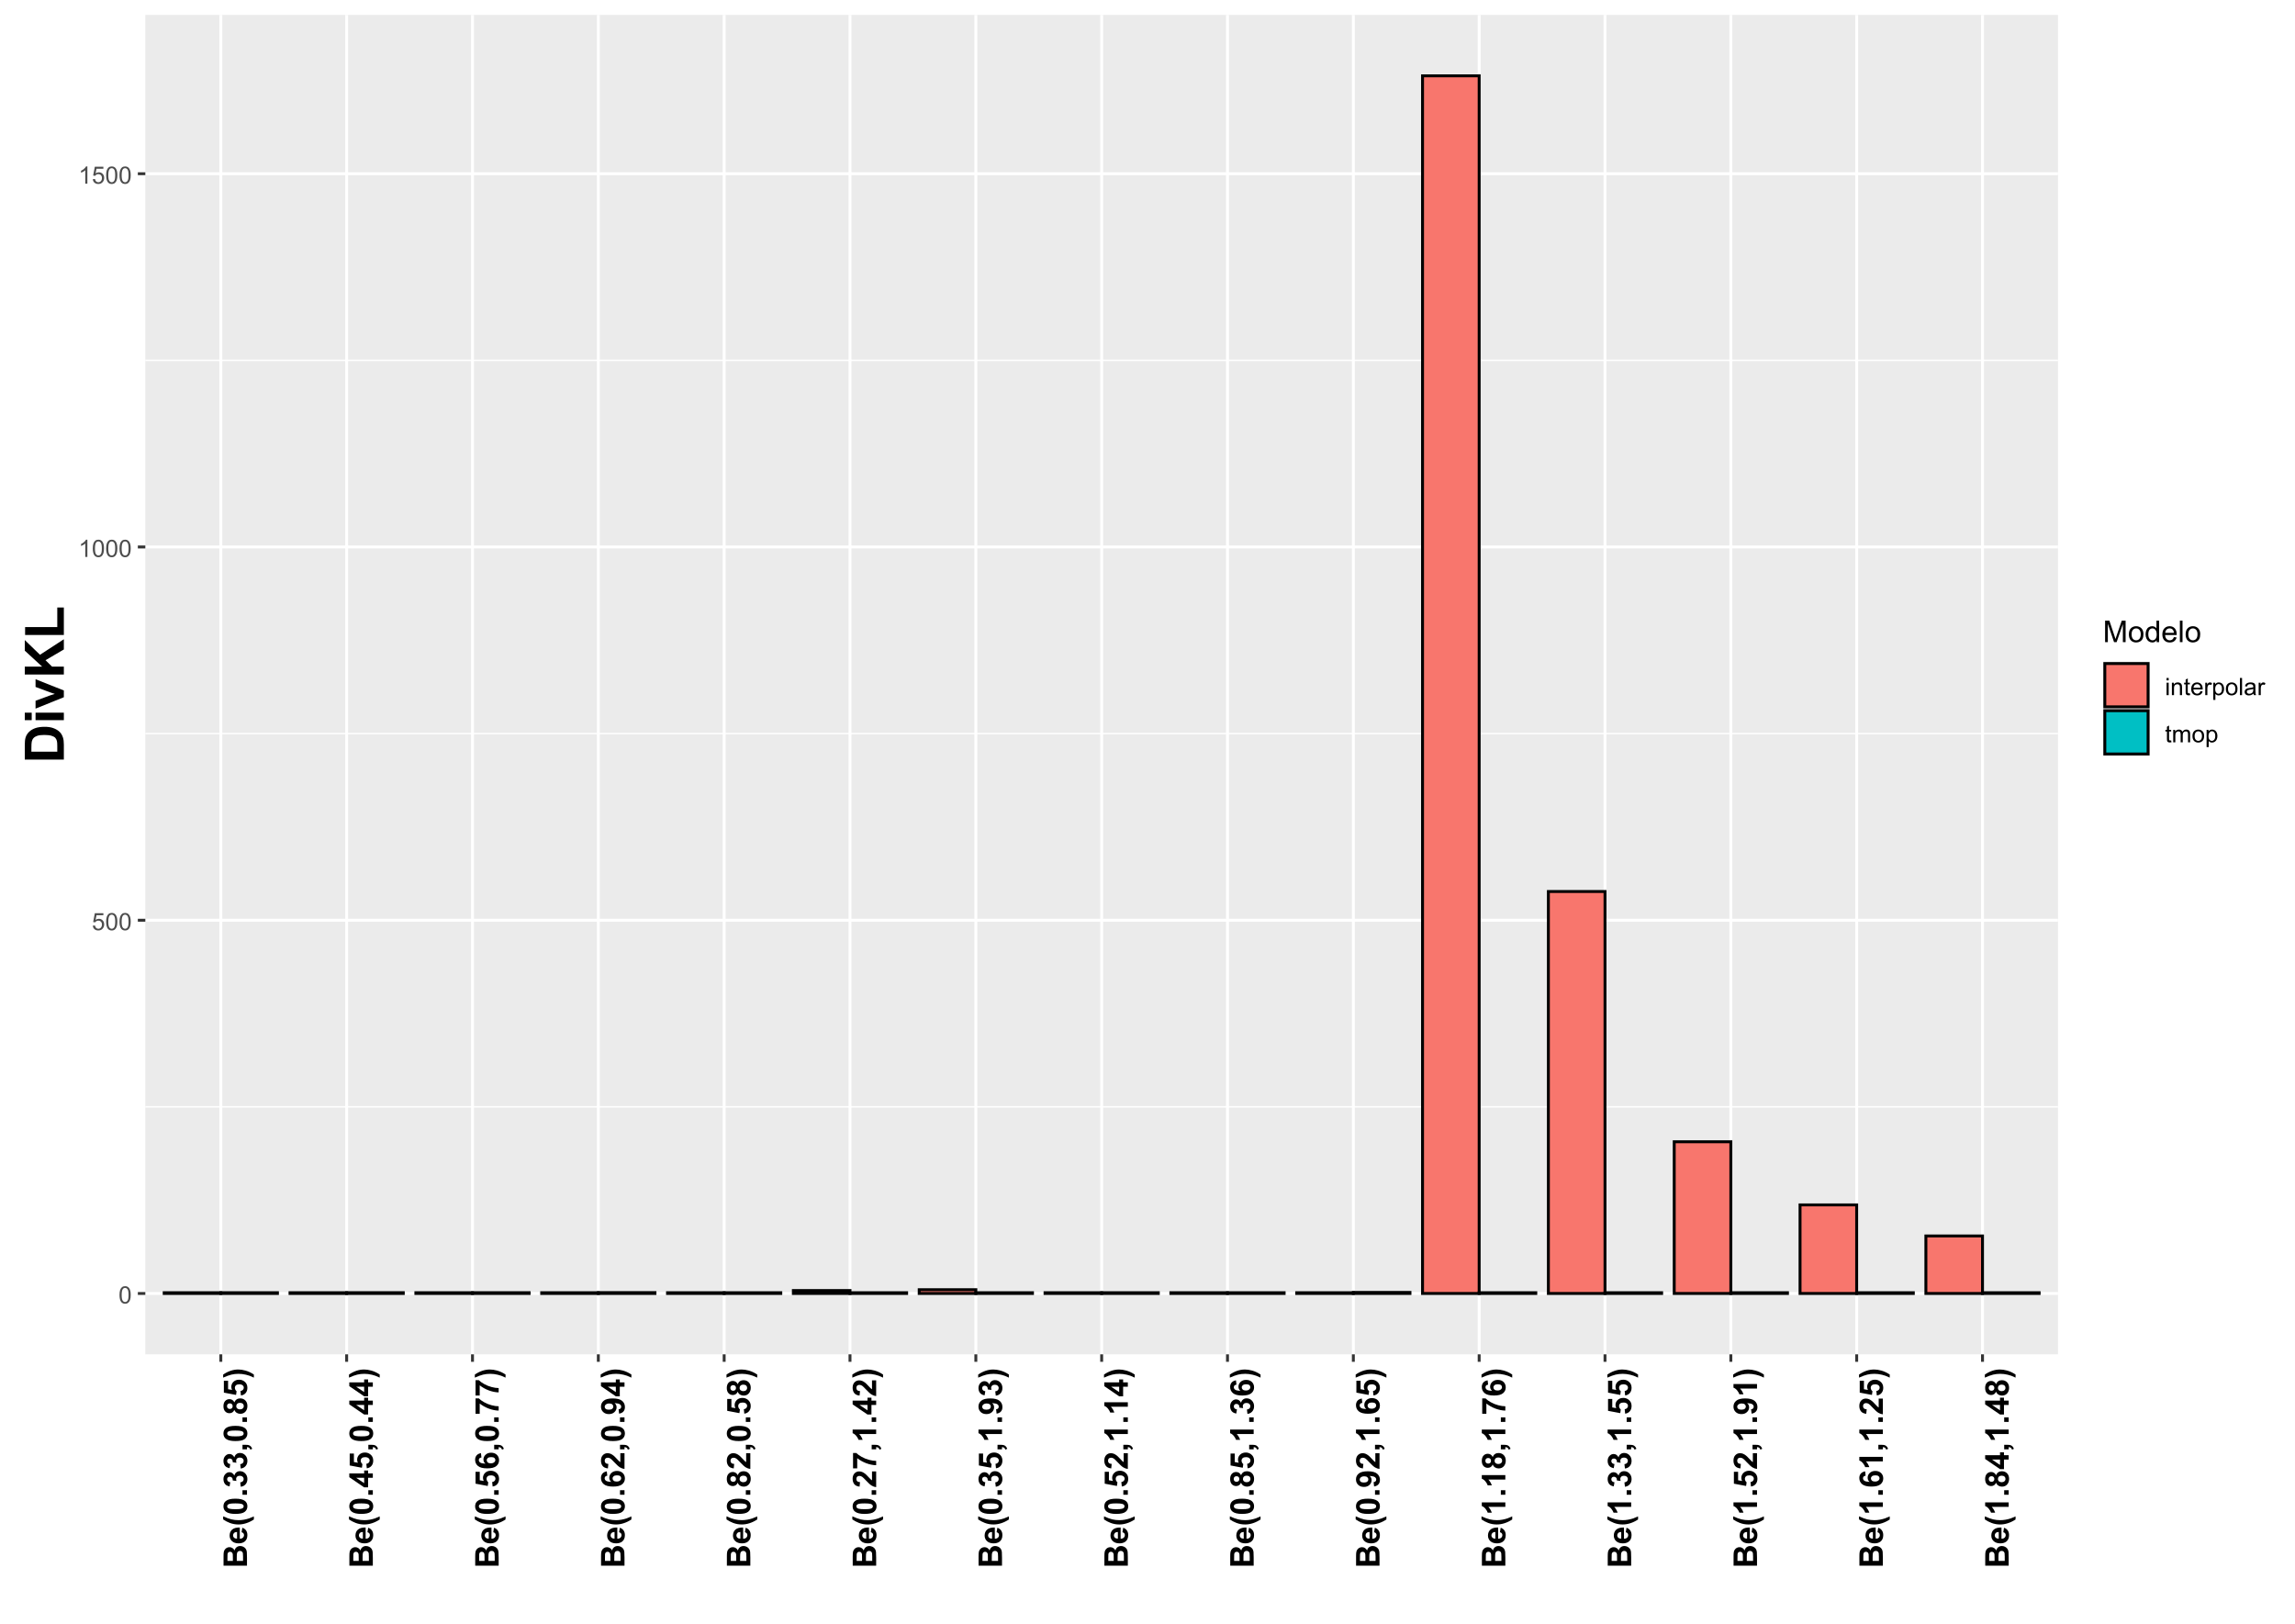 <?xml version="1.0" encoding="UTF-8"?>
<svg xmlns="http://www.w3.org/2000/svg" xmlns:xlink="http://www.w3.org/1999/xlink" width="841" height="595" viewBox="0 0 841 595">
<defs>
<g>
<g id="glyph-0-0">
<path d="M 0.367 -3.105 C 0.367 -3.852 0.441 -4.449 0.594 -4.906 C 0.75 -5.359 0.977 -5.711 1.277 -5.957 C 1.582 -6.203 1.961 -6.324 2.418 -6.324 C 2.758 -6.324 3.055 -6.258 3.309 -6.121 C 3.562 -5.984 3.773 -5.789 3.941 -5.531 C 4.105 -5.277 4.238 -4.965 4.332 -4.594 C 4.426 -4.227 4.473 -3.73 4.473 -3.105 C 4.473 -2.367 4.398 -1.77 4.246 -1.316 C 4.094 -0.863 3.867 -0.512 3.562 -0.266 C 3.262 -0.016 2.879 0.109 2.418 0.109 C 1.812 0.109 1.336 -0.109 0.988 -0.547 C 0.574 -1.07 0.367 -1.922 0.367 -3.105 M 1.16 -3.105 C 1.16 -2.074 1.281 -1.383 1.523 -1.043 C 1.766 -0.699 2.062 -0.527 2.418 -0.527 C 2.773 -0.527 3.074 -0.699 3.316 -1.043 C 3.559 -1.387 3.68 -2.074 3.68 -3.105 C 3.68 -4.145 3.559 -4.832 3.316 -5.172 C 3.074 -5.516 2.773 -5.684 2.41 -5.684 C 2.055 -5.684 1.773 -5.535 1.559 -5.234 C 1.293 -4.852 1.16 -4.141 1.16 -3.105 Z M 1.16 -3.105 "/>
</g>
<g id="glyph-0-1">
<path d="M 0.367 -1.648 L 1.176 -1.719 C 1.238 -1.324 1.379 -1.027 1.598 -0.828 C 1.816 -0.629 2.078 -0.527 2.391 -0.527 C 2.762 -0.527 3.078 -0.668 3.336 -0.949 C 3.594 -1.23 3.723 -1.602 3.723 -2.066 C 3.723 -2.508 3.598 -2.855 3.348 -3.109 C 3.102 -3.367 2.777 -3.492 2.375 -3.492 C 2.125 -3.492 1.902 -3.438 1.703 -3.324 C 1.5 -3.211 1.344 -3.062 1.23 -2.883 L 0.504 -2.977 L 1.113 -6.215 L 4.246 -6.215 L 4.246 -5.473 L 1.73 -5.473 L 1.391 -3.781 C 1.77 -4.043 2.168 -4.176 2.582 -4.176 C 3.133 -4.176 3.598 -3.984 3.977 -3.605 C 4.352 -3.223 4.543 -2.734 4.543 -2.137 C 4.543 -1.566 4.375 -1.074 4.043 -0.656 C 3.641 -0.148 3.09 0.109 2.391 0.109 C 1.816 0.109 1.348 -0.055 0.984 -0.375 C 0.625 -0.695 0.418 -1.121 0.367 -1.648 Z M 0.367 -1.648 "/>
</g>
<g id="glyph-0-2">
<path d="M 3.277 0 L 2.504 0 L 2.504 -4.93 C 2.32 -4.75 2.074 -4.574 1.773 -4.395 C 1.469 -4.219 1.199 -4.086 0.957 -3.996 L 0.957 -4.742 C 1.391 -4.945 1.77 -5.195 2.094 -5.484 C 2.418 -5.773 2.645 -6.055 2.781 -6.324 L 3.277 -6.324 Z M 3.277 0 "/>
</g>
<g id="glyph-0-3">
<path d="M 0.586 -5.41 L 0.586 -6.301 L 1.359 -6.301 L 1.359 -5.41 L 0.586 -5.41 M 0.586 0 L 0.586 -4.562 L 1.359 -4.562 L 1.359 0 Z M 0.586 0 "/>
</g>
<g id="glyph-0-4">
<path d="M 0.578 0 L 0.578 -4.562 L 1.277 -4.562 L 1.277 -3.914 C 1.609 -4.414 2.094 -4.668 2.727 -4.668 C 3.004 -4.668 3.258 -4.617 3.488 -4.52 C 3.719 -4.418 3.891 -4.289 4.004 -4.129 C 4.121 -3.969 4.199 -3.777 4.246 -3.559 C 4.273 -3.414 4.289 -3.164 4.289 -2.805 L 4.289 0 L 3.516 0 L 3.516 -2.777 C 3.516 -3.09 3.484 -3.328 3.426 -3.484 C 3.363 -3.641 3.258 -3.762 3.105 -3.855 C 2.953 -3.949 2.773 -3.996 2.566 -3.996 C 2.234 -3.996 1.953 -3.891 1.711 -3.684 C 1.473 -3.473 1.352 -3.078 1.352 -2.492 L 1.352 0 Z M 0.578 0 "/>
</g>
<g id="glyph-0-5">
<path d="M 2.27 -0.691 L 2.379 -0.008 C 2.164 0.039 1.969 0.059 1.797 0.059 C 1.516 0.059 1.297 0.016 1.145 -0.074 C 0.988 -0.16 0.879 -0.277 0.816 -0.422 C 0.754 -0.566 0.723 -0.871 0.723 -1.336 L 0.723 -3.961 L 0.156 -3.961 L 0.156 -4.562 L 0.723 -4.562 L 0.723 -5.695 L 1.492 -6.156 L 1.492 -4.562 L 2.27 -4.562 L 2.27 -3.961 L 1.492 -3.961 L 1.492 -1.293 C 1.492 -1.074 1.504 -0.93 1.531 -0.867 C 1.559 -0.805 1.602 -0.754 1.664 -0.719 C 1.727 -0.68 1.816 -0.66 1.93 -0.66 C 2.016 -0.66 2.129 -0.672 2.27 -0.691 Z M 2.27 -0.691 "/>
</g>
<g id="glyph-0-6">
<path d="M 3.703 -1.469 L 4.504 -1.371 C 4.379 -0.902 4.145 -0.543 3.805 -0.285 C 3.461 -0.027 3.027 0.102 2.496 0.102 C 1.828 0.102 1.301 -0.102 0.91 -0.512 C 0.52 -0.926 0.32 -1.5 0.32 -2.242 C 0.32 -3.012 0.52 -3.605 0.914 -4.031 C 1.312 -4.453 1.824 -4.668 2.453 -4.668 C 3.062 -4.668 3.562 -4.457 3.949 -4.043 C 4.336 -3.629 4.527 -3.043 4.527 -2.289 C 4.527 -2.246 4.527 -2.176 4.523 -2.086 L 1.121 -2.086 C 1.148 -1.582 1.293 -1.199 1.547 -0.934 C 1.801 -0.664 2.121 -0.531 2.5 -0.531 C 2.785 -0.531 3.027 -0.605 3.227 -0.758 C 3.426 -0.906 3.586 -1.145 3.703 -1.469 M 1.164 -2.719 L 3.711 -2.719 C 3.68 -3.105 3.582 -3.391 3.422 -3.582 C 3.176 -3.883 2.855 -4.031 2.461 -4.031 C 2.105 -4.031 1.809 -3.91 1.566 -3.676 C 1.324 -3.438 1.191 -3.117 1.164 -2.719 Z M 1.164 -2.719 "/>
</g>
<g id="glyph-0-7">
<path d="M 0.57 0 L 0.57 -4.562 L 1.266 -4.562 L 1.266 -3.871 C 1.445 -4.195 1.609 -4.41 1.758 -4.512 C 1.91 -4.613 2.074 -4.668 2.258 -4.668 C 2.516 -4.668 2.781 -4.582 3.051 -4.418 L 2.785 -3.699 C 2.594 -3.812 2.406 -3.867 2.219 -3.867 C 2.047 -3.867 1.895 -3.816 1.762 -3.715 C 1.629 -3.613 1.531 -3.473 1.473 -3.293 C 1.387 -3.016 1.344 -2.715 1.344 -2.391 L 1.344 0 Z M 0.57 0 "/>
</g>
<g id="glyph-0-8">
<path d="M 0.578 1.75 L 0.578 -4.562 L 1.285 -4.562 L 1.285 -3.969 C 1.449 -4.203 1.637 -4.375 1.848 -4.492 C 2.059 -4.609 2.309 -4.668 2.609 -4.668 C 2.996 -4.668 3.34 -4.566 3.641 -4.367 C 3.938 -4.164 4.164 -3.883 4.312 -3.516 C 4.465 -3.152 4.543 -2.75 4.543 -2.316 C 4.543 -1.848 4.457 -1.43 4.289 -1.055 C 4.121 -0.68 3.879 -0.395 3.559 -0.195 C 3.242 0.004 2.906 0.102 2.551 0.102 C 2.293 0.102 2.062 0.047 1.859 -0.059 C 1.652 -0.168 1.484 -0.305 1.352 -0.473 L 1.352 1.75 L 0.578 1.75 M 1.281 -2.258 C 1.281 -1.668 1.398 -1.234 1.637 -0.953 C 1.875 -0.672 2.164 -0.531 2.5 -0.531 C 2.844 -0.531 3.141 -0.68 3.383 -0.969 C 3.629 -1.258 3.75 -1.711 3.75 -2.32 C 3.75 -2.902 3.633 -3.336 3.391 -3.625 C 3.152 -3.914 2.867 -4.059 2.535 -4.062 C 2.207 -4.059 1.914 -3.906 1.66 -3.598 C 1.406 -3.289 1.281 -2.844 1.281 -2.258 Z M 1.281 -2.258 "/>
</g>
<g id="glyph-0-9">
<path d="M 0.293 -2.281 C 0.293 -3.125 0.527 -3.754 0.996 -4.16 C 1.391 -4.496 1.867 -4.668 2.434 -4.668 C 3.059 -4.668 3.57 -4.461 3.969 -4.051 C 4.367 -3.641 4.566 -3.07 4.566 -2.348 C 4.566 -1.758 4.48 -1.297 4.305 -0.961 C 4.129 -0.625 3.871 -0.363 3.535 -0.176 C 3.199 0.012 2.832 0.102 2.434 0.102 C 1.793 0.102 1.277 -0.102 0.883 -0.512 C 0.488 -0.922 0.293 -1.512 0.293 -2.281 M 1.086 -2.281 C 1.086 -1.699 1.215 -1.258 1.469 -0.969 C 1.723 -0.68 2.047 -0.531 2.434 -0.531 C 2.816 -0.531 3.137 -0.68 3.391 -0.973 C 3.645 -1.262 3.773 -1.707 3.773 -2.309 C 3.773 -2.871 3.645 -3.301 3.387 -3.59 C 3.133 -3.879 2.812 -4.027 2.434 -4.027 C 2.047 -4.027 1.723 -3.883 1.469 -3.594 C 1.215 -3.305 1.086 -2.867 1.086 -2.281 Z M 1.086 -2.281 "/>
</g>
<g id="glyph-0-10">
<path d="M 0.562 0 L 0.562 -6.301 L 1.336 -6.301 L 1.336 0 Z M 0.562 0 "/>
</g>
<g id="glyph-0-11">
<path d="M 3.559 -0.562 C 3.27 -0.32 2.996 -0.148 2.73 -0.047 C 2.465 0.055 2.18 0.102 1.879 0.102 C 1.375 0.102 0.992 -0.02 0.723 -0.266 C 0.453 -0.508 0.316 -0.82 0.316 -1.203 C 0.316 -1.426 0.367 -1.629 0.469 -1.816 C 0.57 -2 0.707 -2.148 0.871 -2.262 C 1.035 -2.371 1.219 -2.457 1.426 -2.516 C 1.578 -2.555 1.809 -2.594 2.113 -2.629 C 2.738 -2.703 3.199 -2.793 3.492 -2.895 C 3.496 -3.004 3.496 -3.07 3.496 -3.098 C 3.496 -3.414 3.426 -3.637 3.277 -3.766 C 3.082 -3.938 2.789 -4.027 2.398 -4.027 C 2.035 -4.027 1.766 -3.961 1.594 -3.836 C 1.418 -3.707 1.289 -3.48 1.207 -3.16 L 0.453 -3.262 C 0.52 -3.586 0.633 -3.848 0.789 -4.047 C 0.949 -4.246 1.176 -4.398 1.473 -4.504 C 1.773 -4.613 2.117 -4.668 2.508 -4.668 C 2.898 -4.668 3.215 -4.621 3.461 -4.527 C 3.703 -4.438 3.883 -4.32 3.996 -4.184 C 4.109 -4.043 4.191 -3.867 4.238 -3.656 C 4.262 -3.523 4.273 -3.289 4.273 -2.945 L 4.273 -1.914 C 4.273 -1.191 4.293 -0.738 4.324 -0.547 C 4.359 -0.355 4.422 -0.176 4.52 0 L 3.711 0 C 3.633 -0.16 3.582 -0.348 3.559 -0.562 M 3.492 -2.289 C 3.211 -2.176 2.793 -2.078 2.23 -2 C 1.91 -1.953 1.688 -1.902 1.555 -1.844 C 1.422 -1.785 1.32 -1.703 1.25 -1.594 C 1.18 -1.48 1.145 -1.359 1.145 -1.227 C 1.145 -1.02 1.223 -0.848 1.379 -0.711 C 1.535 -0.57 1.762 -0.504 2.062 -0.504 C 2.359 -0.504 2.625 -0.566 2.859 -0.699 C 3.09 -0.828 3.262 -1.008 3.367 -1.234 C 3.453 -1.406 3.492 -1.664 3.492 -2.008 Z M 3.492 -2.289 "/>
</g>
<g id="glyph-0-12">
<path d="M 0.578 0 L 0.578 -4.562 L 1.273 -4.562 L 1.273 -3.922 C 1.414 -4.148 1.605 -4.328 1.844 -4.461 C 2.082 -4.598 2.352 -4.668 2.656 -4.668 C 2.992 -4.668 3.27 -4.598 3.488 -4.457 C 3.703 -4.316 3.855 -4.121 3.945 -3.867 C 4.305 -4.398 4.773 -4.668 5.355 -4.668 C 5.805 -4.668 6.156 -4.543 6.398 -4.289 C 6.641 -4.039 6.762 -3.652 6.762 -3.133 L 6.762 0 L 5.996 0 L 5.996 -2.875 C 5.996 -3.184 5.969 -3.406 5.918 -3.543 C 5.867 -3.68 5.777 -3.789 5.645 -3.871 C 5.516 -3.953 5.359 -3.996 5.184 -3.996 C 4.859 -3.996 4.594 -3.891 4.383 -3.676 C 4.172 -3.461 4.066 -3.121 4.066 -2.652 L 4.066 0 L 3.293 0 L 3.293 -2.965 C 3.293 -3.309 3.227 -3.566 3.102 -3.738 C 2.977 -3.91 2.77 -3.996 2.484 -3.996 C 2.266 -3.996 2.066 -3.938 1.879 -3.824 C 1.695 -3.711 1.562 -3.543 1.477 -3.32 C 1.395 -3.102 1.352 -2.781 1.352 -2.367 L 1.352 0 Z M 0.578 0 "/>
</g>
<g id="glyph-1-0">
<path d="M -8.59 -0.879 L -8.59 -4.312 C -8.59 -4.992 -8.562 -5.5 -8.504 -5.832 C -8.449 -6.168 -8.328 -6.465 -8.148 -6.73 C -7.969 -6.992 -7.73 -7.215 -7.434 -7.391 C -7.133 -7.562 -6.797 -7.652 -6.426 -7.652 C -6.023 -7.652 -5.656 -7.543 -5.32 -7.328 C -4.984 -7.109 -4.73 -6.816 -4.562 -6.445 C -4.414 -6.969 -4.152 -7.371 -3.785 -7.652 C -3.418 -7.934 -2.984 -8.074 -2.488 -8.074 C -2.098 -8.074 -1.719 -7.984 -1.352 -7.801 C -0.98 -7.621 -0.688 -7.371 -0.465 -7.059 C -0.246 -6.742 -0.109 -6.355 -0.059 -5.895 C -0.027 -5.605 -0.008 -4.906 0 -3.805 L 0 -0.879 L -8.59 -0.879 M -7.16 -2.613 L -5.172 -2.613 L -5.172 -3.75 C -5.172 -4.426 -5.184 -4.844 -5.203 -5.008 C -5.238 -5.305 -5.34 -5.539 -5.512 -5.711 C -5.68 -5.879 -5.902 -5.965 -6.18 -5.965 C -6.445 -5.965 -6.664 -5.891 -6.828 -5.746 C -6.996 -5.598 -7.094 -5.379 -7.133 -5.094 C -7.148 -4.918 -7.16 -4.426 -7.16 -3.609 L -7.16 -2.613 M -3.742 -2.613 L -1.445 -2.613 L -1.445 -4.219 C -1.445 -4.844 -1.465 -5.238 -1.5 -5.406 C -1.547 -5.664 -1.66 -5.875 -1.844 -6.039 C -2.023 -6.199 -2.266 -6.281 -2.57 -6.281 C -2.828 -6.281 -3.047 -6.219 -3.227 -6.094 C -3.406 -5.969 -3.539 -5.789 -3.621 -5.551 C -3.703 -5.316 -3.742 -4.801 -3.742 -4.016 Z M -3.742 -2.613 "/>
</g>
<g id="glyph-1-1">
<path d="M -1.98 -4.465 L -1.703 -6.105 C -1.102 -5.895 -0.645 -5.562 -0.332 -5.105 C -0.016 -4.652 0.141 -4.082 0.141 -3.398 C 0.141 -2.316 -0.215 -1.516 -0.918 -0.996 C -1.484 -0.586 -2.203 -0.383 -3.062 -0.383 C -4.094 -0.383 -4.902 -0.652 -5.488 -1.191 C -6.07 -1.73 -6.363 -2.41 -6.363 -3.234 C -6.363 -4.16 -6.059 -4.891 -5.445 -5.426 C -4.836 -5.961 -3.898 -6.219 -2.637 -6.195 L -2.637 -2.07 C -2.148 -2.078 -1.77 -2.211 -1.496 -2.469 C -1.227 -2.719 -1.09 -3.035 -1.09 -3.414 C -1.09 -3.672 -1.16 -3.891 -1.301 -4.066 C -1.441 -4.242 -1.668 -4.375 -1.98 -4.465 M -3.645 -4.559 C -4.121 -4.547 -4.484 -4.422 -4.73 -4.188 C -4.98 -3.957 -5.102 -3.668 -5.102 -3.336 C -5.102 -2.973 -4.973 -2.676 -4.711 -2.445 C -4.449 -2.211 -4.094 -2.094 -3.645 -2.098 Z M -3.645 -4.559 "/>
</g>
<g id="glyph-1-2">
<path d="M 2.523 -3.594 L 2.523 -2.461 C 1.625 -1.863 0.684 -1.406 -0.285 -1.094 C -1.258 -0.781 -2.199 -0.629 -3.109 -0.629 C -4.238 -0.629 -5.309 -0.82 -6.316 -1.207 C -7.191 -1.543 -8 -1.969 -8.734 -2.484 L -8.734 -3.609 C -7.555 -3.074 -6.547 -2.707 -5.715 -2.504 C -4.887 -2.305 -4.004 -2.203 -3.078 -2.203 C -2.434 -2.203 -1.777 -2.262 -1.105 -2.383 C -0.438 -2.5 0.203 -2.664 0.809 -2.871 C 1.207 -3.008 1.777 -3.246 2.523 -3.594 Z M 2.523 -3.594 "/>
</g>
<g id="glyph-1-3">
<path d="M -8.625 -3.293 C -8.625 -4.125 -8.328 -4.777 -7.734 -5.246 C -7.031 -5.801 -5.863 -6.082 -4.234 -6.082 C -2.609 -6.082 -1.441 -5.801 -0.73 -5.238 C -0.148 -4.773 0.148 -4.125 0.148 -3.293 C 0.148 -2.457 -0.176 -1.781 -0.816 -1.273 C -1.461 -0.758 -2.605 -0.504 -4.254 -0.504 C -5.871 -0.504 -7.035 -0.785 -7.746 -1.348 C -8.332 -1.812 -8.625 -2.461 -8.625 -3.293 M -7.258 -3.293 C -7.258 -3.094 -7.195 -2.914 -7.07 -2.762 C -6.941 -2.602 -6.715 -2.48 -6.387 -2.398 C -5.961 -2.281 -5.242 -2.227 -4.234 -2.227 C -3.227 -2.227 -2.535 -2.277 -2.16 -2.379 C -1.781 -2.48 -1.531 -2.609 -1.406 -2.762 C -1.281 -2.918 -1.219 -3.094 -1.219 -3.293 C -1.219 -3.492 -1.281 -3.668 -1.41 -3.828 C -1.535 -3.98 -1.762 -4.102 -2.09 -4.188 C -2.512 -4.301 -3.227 -4.359 -4.234 -4.359 C -5.242 -4.359 -5.938 -4.309 -6.312 -4.207 C -6.691 -4.105 -6.941 -3.977 -7.07 -3.824 C -7.195 -3.668 -7.258 -3.492 -7.258 -3.293 Z M -7.258 -3.293 "/>
</g>
<g id="glyph-1-4">
<path d="M 0 -0.859 L -1.648 -0.863 L -1.645 -2.508 L 0 -2.508 Z M 0 -0.859 "/>
</g>
<g id="glyph-1-5">
<path d="M -2.281 -0.453 L -2.473 -2.047 C -2.066 -2.094 -1.754 -2.234 -1.539 -2.453 C -1.324 -2.68 -1.219 -2.945 -1.219 -3.266 C -1.219 -3.602 -1.348 -3.891 -1.605 -4.121 C -1.863 -4.355 -2.211 -4.469 -2.648 -4.469 C -3.062 -4.469 -3.391 -4.359 -3.633 -4.137 C -3.875 -3.914 -3.996 -3.641 -3.996 -3.324 C -3.996 -3.113 -3.953 -2.859 -3.875 -2.566 L -5.215 -2.75 C -5.203 -3.195 -5.301 -3.535 -5.504 -3.77 C -5.711 -4 -5.984 -4.117 -6.32 -4.117 C -6.609 -4.117 -6.84 -4.031 -7.016 -3.863 C -7.184 -3.688 -7.273 -3.461 -7.273 -3.176 C -7.273 -2.895 -7.172 -2.656 -6.977 -2.457 C -6.781 -2.258 -6.5 -2.133 -6.125 -2.094 L -6.383 -0.574 C -6.898 -0.68 -7.316 -0.84 -7.625 -1.051 C -7.938 -1.266 -8.18 -1.562 -8.359 -1.941 C -8.535 -2.324 -8.625 -2.75 -8.625 -3.223 C -8.625 -4.031 -8.367 -4.68 -7.852 -5.168 C -7.43 -5.57 -6.953 -5.773 -6.422 -5.773 C -5.668 -5.773 -5.066 -5.359 -4.617 -4.535 C -4.512 -5.027 -4.273 -5.422 -3.906 -5.715 C -3.539 -6.012 -3.098 -6.156 -2.578 -6.156 C -1.824 -6.156 -1.18 -5.883 -0.648 -5.332 C -0.121 -4.781 0.148 -4.094 0.148 -3.273 C 0.148 -2.496 -0.078 -1.852 -0.523 -1.344 C -0.973 -0.828 -1.555 -0.535 -2.281 -0.453 Z M -2.281 -0.453 "/>
</g>
<g id="glyph-1-6">
<path d="M -1.648 -0.82 L -1.645 -2.469 L -0.469 -2.469 C 0.008 -2.469 0.383 -2.426 0.66 -2.344 C 0.934 -2.262 1.18 -2.105 1.402 -1.879 C 1.617 -1.648 1.789 -1.359 1.914 -1.008 L 1.234 -0.684 C 1.125 -1.016 0.977 -1.254 0.785 -1.395 C 0.594 -1.535 0.332 -1.609 0 -1.617 L 0 -0.82 Z M -1.648 -0.82 "/>
</g>
<g id="glyph-1-7">
<path d="M -4.633 -1.922 C -4.812 -1.496 -5.062 -1.188 -5.375 -0.992 C -5.691 -0.801 -6.035 -0.703 -6.41 -0.703 C -7.051 -0.703 -7.578 -0.926 -8 -1.375 C -8.414 -1.82 -8.625 -2.457 -8.625 -3.281 C -8.625 -4.098 -8.414 -4.73 -8 -5.184 C -7.578 -5.633 -7.051 -5.859 -6.41 -5.859 C -6.012 -5.859 -5.656 -5.754 -5.348 -5.547 C -5.035 -5.34 -4.797 -5.051 -4.633 -4.676 C -4.441 -5.152 -4.164 -5.516 -3.797 -5.762 C -3.43 -6.012 -3.004 -6.133 -2.523 -6.133 C -1.73 -6.133 -1.086 -5.883 -0.59 -5.375 C -0.098 -4.871 0.152 -4.195 0.152 -3.359 C 0.152 -2.574 -0.055 -1.926 -0.461 -1.406 C -0.945 -0.793 -1.609 -0.488 -2.453 -0.488 C -2.918 -0.488 -3.348 -0.602 -3.734 -0.832 C -4.125 -1.062 -4.422 -1.426 -4.633 -1.922 M -6.293 -2.262 C -5.965 -2.262 -5.707 -2.355 -5.523 -2.539 C -5.34 -2.727 -5.25 -2.973 -5.25 -3.281 C -5.25 -3.594 -5.344 -3.844 -5.527 -4.031 C -5.715 -4.219 -5.969 -4.312 -6.297 -4.312 C -6.605 -4.312 -6.855 -4.219 -7.039 -4.035 C -7.227 -3.848 -7.32 -3.605 -7.32 -3.301 C -7.32 -2.984 -7.227 -2.73 -7.039 -2.543 C -6.852 -2.355 -6.602 -2.262 -6.293 -2.262 M -2.613 -2.109 C -2.16 -2.109 -1.805 -2.227 -1.551 -2.457 C -1.297 -2.691 -1.172 -2.98 -1.172 -3.328 C -1.172 -3.668 -1.293 -3.949 -1.539 -4.172 C -1.781 -4.395 -2.133 -4.508 -2.594 -4.508 C -2.996 -4.508 -3.32 -4.391 -3.566 -4.164 C -3.809 -3.938 -3.93 -3.652 -3.93 -3.305 C -3.93 -2.902 -3.793 -2.602 -3.516 -2.406 C -3.238 -2.207 -2.938 -2.109 -2.613 -2.109 Z M -2.613 -2.109 "/>
</g>
<g id="glyph-1-8">
<path d="M -2.211 -0.535 L -2.379 -2.172 C -2.008 -2.219 -1.715 -2.359 -1.496 -2.59 C -1.281 -2.82 -1.172 -3.086 -1.172 -3.387 C -1.172 -3.73 -1.312 -4.02 -1.59 -4.258 C -1.871 -4.496 -2.289 -4.617 -2.852 -4.617 C -3.379 -4.617 -3.777 -4.5 -4.039 -4.262 C -4.305 -4.027 -4.438 -3.719 -4.438 -3.34 C -4.438 -2.867 -4.227 -2.445 -3.809 -2.07 L -4 -0.734 L -8.473 -1.578 L -8.473 -5.93 L -6.93 -5.93 L -6.93 -2.824 L -5.473 -2.566 C -5.656 -2.934 -5.746 -3.309 -5.75 -3.691 C -5.746 -4.422 -5.48 -5.039 -4.953 -5.547 C -4.418 -6.055 -3.73 -6.312 -2.883 -6.312 C -2.176 -6.312 -1.543 -6.105 -0.988 -5.695 C -0.234 -5.137 0.148 -4.359 0.148 -3.367 C 0.148 -2.574 -0.066 -1.93 -0.492 -1.43 C -0.918 -0.93 -1.488 -0.629 -2.211 -0.535 Z M -2.211 -0.535 "/>
</g>
<g id="glyph-1-9">
<path d="M 2.523 -0.402 C 1.828 -0.727 1.297 -0.957 0.926 -1.09 C 0.555 -1.223 0.125 -1.344 -0.355 -1.461 C -0.84 -1.57 -1.301 -1.656 -1.738 -1.711 C -2.172 -1.766 -2.617 -1.793 -3.078 -1.793 C -4.004 -1.793 -4.887 -1.695 -5.715 -1.496 C -6.547 -1.293 -7.555 -0.926 -8.734 -0.395 L -8.734 -1.512 C -7.895 -2.102 -7.004 -2.559 -6.062 -2.887 C -5.121 -3.211 -4.168 -3.375 -3.199 -3.375 C -2.383 -3.375 -1.508 -3.246 -0.574 -2.988 C 0.473 -2.695 1.508 -2.211 2.523 -1.539 Z M 2.523 -0.402 "/>
</g>
<g id="glyph-1-10">
<path d="M 0 -3.738 L -1.727 -3.738 L -1.727 -0.223 L -3.172 -0.223 L -8.625 -3.949 L -8.625 -5.332 L -3.176 -5.332 L -3.176 -6.398 L -1.727 -6.398 L -1.727 -5.332 L 0 -5.332 L 0 -3.738 M -3.176 -3.738 L -6.109 -3.738 L -3.176 -1.766 Z M -3.176 -3.738 "/>
</g>
<g id="glyph-1-11">
<path d="M -6.484 -6.086 L -6.312 -4.492 C -6.641 -4.453 -6.879 -4.352 -7.039 -4.188 C -7.191 -4.023 -7.273 -3.812 -7.273 -3.551 C -7.273 -3.203 -7.113 -2.91 -6.805 -2.668 C -6.488 -2.43 -5.84 -2.277 -4.852 -2.215 C -5.336 -2.625 -5.578 -3.137 -5.578 -3.746 C -5.578 -4.43 -5.316 -5.02 -4.793 -5.512 C -4.27 -6 -3.594 -6.246 -2.766 -6.246 C -1.887 -6.246 -1.18 -5.988 -0.648 -5.473 C -0.121 -4.957 0.148 -4.297 0.148 -3.484 C 0.148 -2.617 -0.191 -1.906 -0.863 -1.348 C -1.539 -0.789 -2.641 -0.512 -4.18 -0.512 C -5.75 -0.512 -6.887 -0.801 -7.582 -1.383 C -8.277 -1.965 -8.625 -2.719 -8.625 -3.652 C -8.625 -4.301 -8.441 -4.844 -8.078 -5.27 C -7.711 -5.699 -7.18 -5.969 -6.484 -6.086 M -2.895 -2.355 C -2.359 -2.355 -1.945 -2.477 -1.656 -2.727 C -1.363 -2.969 -1.219 -3.25 -1.219 -3.57 C -1.219 -3.875 -1.336 -4.125 -1.574 -4.328 C -1.812 -4.531 -2.203 -4.633 -2.746 -4.633 C -3.305 -4.633 -3.715 -4.523 -3.977 -4.305 C -4.234 -4.086 -4.367 -3.816 -4.367 -3.488 C -4.367 -3.172 -4.242 -2.902 -3.992 -2.684 C -3.746 -2.465 -3.379 -2.355 -2.895 -2.355 Z M -2.895 -2.355 "/>
</g>
<g id="glyph-1-12">
<path d="M -6.945 -0.512 L -8.473 -0.512 L -8.473 -6.141 L -7.277 -6.141 C -6.82 -5.676 -6.164 -5.203 -5.309 -4.723 C -4.453 -4.242 -3.543 -3.875 -2.582 -3.625 C -1.617 -3.371 -0.758 -3.246 0 -3.25 L 0 -1.664 C -1.188 -1.691 -2.398 -1.938 -3.633 -2.398 C -4.867 -2.863 -5.969 -3.48 -6.945 -4.254 Z M -6.945 -0.512 "/>
</g>
<g id="glyph-1-13">
<path d="M -1.527 -6.07 L 0 -6.07 L 0 -0.297 C -0.578 -0.359 -1.125 -0.547 -1.645 -0.863 C -2.16 -1.172 -2.848 -1.793 -3.703 -2.715 C -4.395 -3.453 -4.863 -3.91 -5.109 -4.078 C -5.449 -4.305 -5.785 -4.418 -6.117 -4.418 C -6.484 -4.418 -6.766 -4.32 -6.965 -4.121 C -7.16 -3.926 -7.258 -3.652 -7.258 -3.305 C -7.258 -2.961 -7.156 -2.688 -6.949 -2.484 C -6.742 -2.281 -6.398 -2.164 -5.918 -2.133 L -6.082 -0.492 C -6.988 -0.59 -7.637 -0.898 -8.031 -1.414 C -8.426 -1.93 -8.625 -2.574 -8.625 -3.348 C -8.625 -4.191 -8.398 -4.859 -7.938 -5.344 C -7.484 -5.828 -6.914 -6.07 -6.234 -6.07 C -5.848 -6.07 -5.48 -6 -5.129 -5.863 C -4.781 -5.723 -4.414 -5.504 -4.031 -5.203 C -3.777 -5.004 -3.41 -4.645 -2.934 -4.125 C -2.457 -3.605 -2.141 -3.277 -1.984 -3.137 C -1.828 -3 -1.676 -2.887 -1.527 -2.801 Z M -1.527 -6.07 "/>
</g>
<g id="glyph-1-14">
<path d="M -1.984 -0.547 L -2.164 -2.141 C -1.836 -2.176 -1.598 -2.281 -1.441 -2.445 C -1.285 -2.605 -1.207 -2.824 -1.207 -3.094 C -1.207 -3.434 -1.363 -3.723 -1.676 -3.961 C -1.988 -4.199 -2.637 -4.352 -3.621 -4.418 C -3.141 -4.004 -2.898 -3.484 -2.898 -2.867 C -2.898 -2.188 -3.16 -1.605 -3.684 -1.117 C -4.203 -0.625 -4.883 -0.383 -5.719 -0.383 C -6.59 -0.383 -7.293 -0.641 -7.824 -1.156 C -8.359 -1.676 -8.625 -2.332 -8.625 -3.137 C -8.625 -4.004 -8.289 -4.719 -7.613 -5.281 C -6.941 -5.836 -5.832 -6.117 -4.289 -6.117 C -2.719 -6.117 -1.586 -5.824 -0.891 -5.242 C -0.195 -4.66 0.152 -3.902 0.152 -2.969 C 0.152 -2.297 -0.027 -1.754 -0.383 -1.344 C -0.742 -0.926 -1.273 -0.66 -1.984 -0.547 M -5.586 -4.273 C -6.113 -4.273 -6.527 -4.148 -6.82 -3.906 C -7.113 -3.66 -7.258 -3.379 -7.258 -3.059 C -7.258 -2.754 -7.141 -2.5 -6.898 -2.301 C -6.66 -2.098 -6.266 -2 -5.719 -2 C -5.164 -2 -4.758 -2.105 -4.496 -2.328 C -4.238 -2.543 -4.109 -2.816 -4.109 -3.148 C -4.109 -3.465 -4.23 -3.73 -4.484 -3.945 C -4.73 -4.164 -5.098 -4.273 -5.586 -4.273 Z M -5.586 -4.273 "/>
</g>
<g id="glyph-1-15">
<path d="M 0 -4.723 L 0 -3.078 L -6.203 -3.078 C -5.641 -2.473 -5.227 -1.766 -4.957 -0.949 L -6.453 -0.949 C -6.594 -1.379 -6.859 -1.848 -7.25 -2.352 C -7.645 -2.855 -8.102 -3.199 -8.625 -3.387 L -8.625 -4.723 Z M 0 -4.723 "/>
</g>
<g id="glyph-2-0">
<path d="M -14.316 -1.445 L -14.316 -6.73 C -14.316 -7.922 -14.227 -8.828 -14.043 -9.453 C -13.797 -10.293 -13.355 -11.012 -12.727 -11.609 C -12.094 -12.211 -11.32 -12.664 -10.406 -12.977 C -9.492 -13.289 -8.363 -13.445 -7.02 -13.445 C -5.844 -13.445 -4.828 -13.301 -3.973 -13.008 C -2.934 -12.648 -2.09 -12.141 -1.445 -11.477 C -0.957 -10.973 -0.574 -10.297 -0.301 -9.445 C -0.102 -8.805 0 -7.953 0 -6.883 L 0 -1.445 L -14.316 -1.445 M -11.895 -4.336 L -2.41 -4.336 L -2.41 -6.492 C -2.41 -7.301 -2.457 -7.883 -2.547 -8.242 C -2.664 -8.711 -2.863 -9.102 -3.145 -9.41 C -3.426 -9.719 -3.887 -9.969 -4.527 -10.164 C -5.168 -10.359 -6.043 -10.461 -7.148 -10.461 C -8.254 -10.461 -9.105 -10.359 -9.695 -10.164 C -10.289 -9.969 -10.75 -9.695 -11.086 -9.344 C -11.414 -8.992 -11.641 -8.547 -11.758 -8.008 C -11.848 -7.605 -11.895 -6.812 -11.895 -5.637 Z M -11.895 -4.336 "/>
</g>
<g id="glyph-2-1">
<path d="M -11.777 -1.438 L -14.316 -1.438 L -14.316 -4.18 L -11.777 -4.18 L -11.777 -1.438 M 0 -1.438 L -10.371 -1.438 L -10.371 -4.18 L 0 -4.18 Z M 0 -1.438 "/>
</g>
<g id="glyph-2-2">
<path d="M 0 -4.289 L -10.371 -0.109 L -10.371 -2.988 L -5.078 -4.941 L -3.309 -5.508 C -3.758 -5.656 -4.055 -5.75 -4.199 -5.789 C -4.492 -5.883 -4.785 -5.98 -5.078 -6.086 L -10.371 -8.055 L -10.371 -10.879 L 0 -6.758 Z M 0 -4.289 "/>
</g>
<g id="glyph-2-3">
<path d="M 0 -1.492 L -14.316 -1.496 L -14.316 -4.387 L -7.961 -4.387 L -14.316 -10.227 L -14.316 -14.109 L -8.742 -8.719 L 0 -14.406 L 0 -10.664 L -6.719 -6.727 L -4.328 -4.383 L 0 -4.383 Z M 0 -1.492 "/>
</g>
<g id="glyph-2-4">
<path d="M 0 -1.531 L -14.199 -1.535 L -14.199 -4.426 L -2.41 -4.422 L -2.41 -11.609 L 0 -11.609 Z M 0 -1.531 "/>
</g>
<g id="glyph-3-0">
<path d="M 0.816 0 L 0.816 -7.875 L 2.383 -7.875 L 4.25 -2.297 C 4.422 -1.781 4.547 -1.391 4.625 -1.133 C 4.715 -1.418 4.855 -1.84 5.043 -2.395 L 6.93 -7.875 L 8.332 -7.875 L 8.332 0 L 7.328 0 L 7.328 -6.59 L 5.039 0 L 4.098 0 L 1.82 -6.703 L 1.82 0 Z M 0.816 0 "/>
</g>
<g id="glyph-3-1">
<path d="M 0.367 -2.852 C 0.367 -3.91 0.66 -4.691 1.246 -5.199 C 1.738 -5.621 2.336 -5.832 3.039 -5.832 C 3.824 -5.832 4.465 -5.574 4.961 -5.062 C 5.461 -4.547 5.711 -3.84 5.711 -2.934 C 5.711 -2.199 5.598 -1.621 5.379 -1.199 C 5.16 -0.781 4.84 -0.453 4.418 -0.219 C 3.996 0.012 3.539 0.129 3.039 0.129 C 2.242 0.129 1.598 -0.129 1.105 -0.641 C 0.613 -1.152 0.367 -1.891 0.367 -2.852 M 1.359 -2.852 C 1.359 -2.121 1.52 -1.574 1.836 -1.211 C 2.156 -0.848 2.555 -0.664 3.039 -0.664 C 3.52 -0.664 3.918 -0.848 4.238 -1.215 C 4.555 -1.578 4.715 -2.137 4.715 -2.883 C 4.715 -3.59 4.555 -4.125 4.234 -4.488 C 3.914 -4.852 3.516 -5.031 3.039 -5.031 C 2.555 -5.031 2.156 -4.852 1.836 -4.492 C 1.52 -4.129 1.359 -3.582 1.359 -2.852 Z M 1.359 -2.852 "/>
</g>
<g id="glyph-3-2">
<path d="M 4.426 0 L 4.426 -0.719 C 4.062 -0.152 3.531 0.129 2.832 0.129 C 2.375 0.129 1.957 0.004 1.578 -0.246 C 1.195 -0.496 0.898 -0.848 0.691 -1.297 C 0.48 -1.746 0.375 -2.262 0.375 -2.848 C 0.375 -3.414 0.473 -3.934 0.66 -4.395 C 0.852 -4.859 1.137 -5.215 1.516 -5.461 C 1.895 -5.711 2.32 -5.832 2.789 -5.832 C 3.133 -5.832 3.438 -5.762 3.707 -5.617 C 3.977 -5.469 4.191 -5.281 4.359 -5.047 L 4.359 -7.875 L 5.324 -7.875 L 5.324 0 L 4.426 0 M 1.371 -2.848 C 1.371 -2.117 1.523 -1.57 1.832 -1.207 C 2.141 -0.848 2.504 -0.664 2.922 -0.664 C 3.344 -0.664 3.703 -0.84 4 -1.184 C 4.293 -1.531 4.441 -2.059 4.441 -2.766 C 4.441 -3.547 4.293 -4.121 3.992 -4.484 C 3.691 -4.852 3.32 -5.031 2.879 -5.031 C 2.449 -5.031 2.09 -4.855 1.801 -4.508 C 1.516 -4.156 1.371 -3.602 1.371 -2.848 Z M 1.371 -2.848 "/>
</g>
<g id="glyph-3-3">
<path d="M 4.629 -1.836 L 5.629 -1.715 C 5.473 -1.129 5.18 -0.676 4.754 -0.355 C 4.328 -0.031 3.781 0.129 3.121 0.129 C 2.285 0.129 1.625 -0.129 1.137 -0.641 C 0.648 -1.156 0.402 -1.875 0.402 -2.805 C 0.402 -3.762 0.648 -4.508 1.145 -5.039 C 1.637 -5.566 2.277 -5.832 3.066 -5.832 C 3.828 -5.832 4.453 -5.574 4.938 -5.055 C 5.418 -4.535 5.66 -3.805 5.66 -2.863 C 5.66 -2.805 5.66 -2.719 5.656 -2.605 L 1.402 -2.605 C 1.438 -1.977 1.613 -1.5 1.934 -1.164 C 2.254 -0.832 2.648 -0.664 3.125 -0.664 C 3.48 -0.664 3.781 -0.758 4.035 -0.945 C 4.285 -1.133 4.484 -1.43 4.629 -1.836 M 1.457 -3.398 L 4.641 -3.398 C 4.598 -3.879 4.477 -4.238 4.273 -4.48 C 3.969 -4.852 3.566 -5.039 3.078 -5.039 C 2.633 -5.039 2.262 -4.891 1.957 -4.594 C 1.656 -4.297 1.488 -3.898 1.457 -3.398 Z M 1.457 -3.398 "/>
</g>
<g id="glyph-3-4">
<path d="M 0.703 0 L 0.703 -7.875 L 1.672 -7.875 L 1.672 0 Z M 0.703 0 "/>
</g>
</g>
<clipPath id="clip-0">
<path clip-rule="nonzero" d="M 53.254 5.48 L 754.156 5.48 L 754.156 496.285 L 53.254 496.285 Z M 53.254 5.48 "/>
</clipPath>
<clipPath id="clip-1">
<path clip-rule="nonzero" d="M 53.254 405 L 754.156 405 L 754.156 406 L 53.254 406 Z M 53.254 405 "/>
</clipPath>
<clipPath id="clip-2">
<path clip-rule="nonzero" d="M 53.254 268 L 754.156 268 L 754.156 270 L 53.254 270 Z M 53.254 268 "/>
</clipPath>
<clipPath id="clip-3">
<path clip-rule="nonzero" d="M 53.254 131 L 754.156 131 L 754.156 133 L 53.254 133 Z M 53.254 131 "/>
</clipPath>
<clipPath id="clip-4">
<path clip-rule="nonzero" d="M 53.254 473 L 754.156 473 L 754.156 475 L 53.254 475 Z M 53.254 473 "/>
</clipPath>
<clipPath id="clip-5">
<path clip-rule="nonzero" d="M 53.254 336 L 754.156 336 L 754.156 338 L 53.254 338 Z M 53.254 336 "/>
</clipPath>
<clipPath id="clip-6">
<path clip-rule="nonzero" d="M 53.254 199 L 754.156 199 L 754.156 201 L 53.254 201 Z M 53.254 199 "/>
</clipPath>
<clipPath id="clip-7">
<path clip-rule="nonzero" d="M 53.254 63 L 754.156 63 L 754.156 65 L 53.254 65 Z M 53.254 63 "/>
</clipPath>
<clipPath id="clip-8">
<path clip-rule="nonzero" d="M 80 5.48 L 82 5.48 L 82 496.285 L 80 496.285 Z M 80 5.48 "/>
</clipPath>
<clipPath id="clip-9">
<path clip-rule="nonzero" d="M 126 5.48 L 128 5.48 L 128 496.285 L 126 496.285 Z M 126 5.48 "/>
</clipPath>
<clipPath id="clip-10">
<path clip-rule="nonzero" d="M 172 5.48 L 174 5.48 L 174 496.285 L 172 496.285 Z M 172 5.48 "/>
</clipPath>
<clipPath id="clip-11">
<path clip-rule="nonzero" d="M 218 5.48 L 220 5.48 L 220 496.285 L 218 496.285 Z M 218 5.48 "/>
</clipPath>
<clipPath id="clip-12">
<path clip-rule="nonzero" d="M 264 5.48 L 266 5.48 L 266 496.285 L 264 496.285 Z M 264 5.48 "/>
</clipPath>
<clipPath id="clip-13">
<path clip-rule="nonzero" d="M 310 5.48 L 313 5.48 L 313 496.285 L 310 496.285 Z M 310 5.48 "/>
</clipPath>
<clipPath id="clip-14">
<path clip-rule="nonzero" d="M 357 5.48 L 359 5.48 L 359 496.285 L 357 496.285 Z M 357 5.48 "/>
</clipPath>
<clipPath id="clip-15">
<path clip-rule="nonzero" d="M 403 5.48 L 405 5.48 L 405 496.285 L 403 496.285 Z M 403 5.48 "/>
</clipPath>
<clipPath id="clip-16">
<path clip-rule="nonzero" d="M 449 5.48 L 451 5.48 L 451 496.285 L 449 496.285 Z M 449 5.48 "/>
</clipPath>
<clipPath id="clip-17">
<path clip-rule="nonzero" d="M 495 5.48 L 497 5.48 L 497 496.285 L 495 496.285 Z M 495 5.48 "/>
</clipPath>
<clipPath id="clip-18">
<path clip-rule="nonzero" d="M 541 5.48 L 543 5.48 L 543 496.285 L 541 496.285 Z M 541 5.48 "/>
</clipPath>
<clipPath id="clip-19">
<path clip-rule="nonzero" d="M 587 5.48 L 589 5.48 L 589 496.285 L 587 496.285 Z M 587 5.48 "/>
</clipPath>
<clipPath id="clip-20">
<path clip-rule="nonzero" d="M 633 5.48 L 635 5.48 L 635 496.285 L 633 496.285 Z M 633 5.48 "/>
</clipPath>
<clipPath id="clip-21">
<path clip-rule="nonzero" d="M 679 5.48 L 681 5.48 L 681 496.285 L 679 496.285 Z M 679 5.48 "/>
</clipPath>
<clipPath id="clip-22">
<path clip-rule="nonzero" d="M 725 5.48 L 728 5.48 L 728 496.285 L 725 496.285 Z M 725 5.48 "/>
</clipPath>
</defs>
<rect x="-84.1" y="-59.5" width="1009.2" height="714" fill="rgb(100%, 100%, 100%)" fill-opacity="1"/>
<rect x="-84.1" y="-59.5" width="1009.2" height="714" fill="rgb(100%, 100%, 100%)" fill-opacity="1"/>
<path fill="none" stroke-width="1.067" stroke-linecap="round" stroke-linejoin="round" stroke="rgb(100%, 100%, 100%)" stroke-opacity="1" stroke-miterlimit="10" d="M 0 595 L 841 595 L 841 0 L 0 0 Z M 0 595 "/>
<g clip-path="url(#clip-0)">
<path fill-rule="nonzero" fill="rgb(92.157%, 92.157%, 92.157%)" fill-opacity="1" d="M 53.254 496.285 L 754.156 496.285 L 754.156 5.48 L 53.254 5.48 Z M 53.254 496.285 "/>
</g>
<g clip-path="url(#clip-1)">
<path fill="none" stroke-width="0.533" stroke-linecap="butt" stroke-linejoin="round" stroke="rgb(100%, 100%, 100%)" stroke-opacity="1" stroke-miterlimit="10" d="M 53.254 405.59 L 754.156 405.59 "/>
</g>
<g clip-path="url(#clip-2)">
<path fill="none" stroke-width="0.533" stroke-linecap="butt" stroke-linejoin="round" stroke="rgb(100%, 100%, 100%)" stroke-opacity="1" stroke-miterlimit="10" d="M 53.254 268.816 L 754.156 268.816 "/>
</g>
<g clip-path="url(#clip-3)">
<path fill="none" stroke-width="0.533" stroke-linecap="butt" stroke-linejoin="round" stroke="rgb(100%, 100%, 100%)" stroke-opacity="1" stroke-miterlimit="10" d="M 53.254 132.047 L 754.156 132.047 "/>
</g>
<g clip-path="url(#clip-4)">
<path fill="none" stroke-width="1.067" stroke-linecap="butt" stroke-linejoin="round" stroke="rgb(100%, 100%, 100%)" stroke-opacity="1" stroke-miterlimit="10" d="M 53.254 473.973 L 754.156 473.973 "/>
</g>
<g clip-path="url(#clip-5)">
<path fill="none" stroke-width="1.067" stroke-linecap="butt" stroke-linejoin="round" stroke="rgb(100%, 100%, 100%)" stroke-opacity="1" stroke-miterlimit="10" d="M 53.254 337.203 L 754.156 337.203 "/>
</g>
<g clip-path="url(#clip-6)">
<path fill="none" stroke-width="1.067" stroke-linecap="butt" stroke-linejoin="round" stroke="rgb(100%, 100%, 100%)" stroke-opacity="1" stroke-miterlimit="10" d="M 53.254 200.43 L 754.156 200.43 "/>
</g>
<g clip-path="url(#clip-7)">
<path fill="none" stroke-width="1.067" stroke-linecap="butt" stroke-linejoin="round" stroke="rgb(100%, 100%, 100%)" stroke-opacity="1" stroke-miterlimit="10" d="M 53.254 63.66 L 754.156 63.66 "/>
</g>
<g clip-path="url(#clip-8)">
<path fill="none" stroke-width="1.067" stroke-linecap="butt" stroke-linejoin="round" stroke="rgb(100%, 100%, 100%)" stroke-opacity="1" stroke-miterlimit="10" d="M 80.918 496.285 L 80.918 5.48 "/>
</g>
<g clip-path="url(#clip-9)">
<path fill="none" stroke-width="1.067" stroke-linecap="butt" stroke-linejoin="round" stroke="rgb(100%, 100%, 100%)" stroke-opacity="1" stroke-miterlimit="10" d="M 127.031 496.285 L 127.031 5.48 "/>
</g>
<g clip-path="url(#clip-10)">
<path fill="none" stroke-width="1.067" stroke-linecap="butt" stroke-linejoin="round" stroke="rgb(100%, 100%, 100%)" stroke-opacity="1" stroke-miterlimit="10" d="M 173.145 496.285 L 173.145 5.48 "/>
</g>
<g clip-path="url(#clip-11)">
<path fill="none" stroke-width="1.067" stroke-linecap="butt" stroke-linejoin="round" stroke="rgb(100%, 100%, 100%)" stroke-opacity="1" stroke-miterlimit="10" d="M 219.258 496.285 L 219.258 5.48 "/>
</g>
<g clip-path="url(#clip-12)">
<path fill="none" stroke-width="1.067" stroke-linecap="butt" stroke-linejoin="round" stroke="rgb(100%, 100%, 100%)" stroke-opacity="1" stroke-miterlimit="10" d="M 265.367 496.285 L 265.367 5.48 "/>
</g>
<g clip-path="url(#clip-13)">
<path fill="none" stroke-width="1.067" stroke-linecap="butt" stroke-linejoin="round" stroke="rgb(100%, 100%, 100%)" stroke-opacity="1" stroke-miterlimit="10" d="M 311.48 496.285 L 311.48 5.48 "/>
</g>
<g clip-path="url(#clip-14)">
<path fill="none" stroke-width="1.067" stroke-linecap="butt" stroke-linejoin="round" stroke="rgb(100%, 100%, 100%)" stroke-opacity="1" stroke-miterlimit="10" d="M 357.594 496.285 L 357.594 5.48 "/>
</g>
<g clip-path="url(#clip-15)">
<path fill="none" stroke-width="1.067" stroke-linecap="butt" stroke-linejoin="round" stroke="rgb(100%, 100%, 100%)" stroke-opacity="1" stroke-miterlimit="10" d="M 403.703 496.285 L 403.703 5.48 "/>
</g>
<g clip-path="url(#clip-16)">
<path fill="none" stroke-width="1.067" stroke-linecap="butt" stroke-linejoin="round" stroke="rgb(100%, 100%, 100%)" stroke-opacity="1" stroke-miterlimit="10" d="M 449.816 496.285 L 449.816 5.48 "/>
</g>
<g clip-path="url(#clip-17)">
<path fill="none" stroke-width="1.067" stroke-linecap="butt" stroke-linejoin="round" stroke="rgb(100%, 100%, 100%)" stroke-opacity="1" stroke-miterlimit="10" d="M 495.93 496.285 L 495.93 5.48 "/>
</g>
<g clip-path="url(#clip-18)">
<path fill="none" stroke-width="1.067" stroke-linecap="butt" stroke-linejoin="round" stroke="rgb(100%, 100%, 100%)" stroke-opacity="1" stroke-miterlimit="10" d="M 542.039 496.285 L 542.039 5.48 "/>
</g>
<g clip-path="url(#clip-19)">
<path fill="none" stroke-width="1.067" stroke-linecap="butt" stroke-linejoin="round" stroke="rgb(100%, 100%, 100%)" stroke-opacity="1" stroke-miterlimit="10" d="M 588.152 496.285 L 588.152 5.48 "/>
</g>
<g clip-path="url(#clip-20)">
<path fill="none" stroke-width="1.067" stroke-linecap="butt" stroke-linejoin="round" stroke="rgb(100%, 100%, 100%)" stroke-opacity="1" stroke-miterlimit="10" d="M 634.266 496.285 L 634.266 5.48 "/>
</g>
<g clip-path="url(#clip-21)">
<path fill="none" stroke-width="1.067" stroke-linecap="butt" stroke-linejoin="round" stroke="rgb(100%, 100%, 100%)" stroke-opacity="1" stroke-miterlimit="10" d="M 680.379 496.285 L 680.379 5.48 "/>
</g>
<g clip-path="url(#clip-22)">
<path fill="none" stroke-width="1.067" stroke-linecap="butt" stroke-linejoin="round" stroke="rgb(100%, 100%, 100%)" stroke-opacity="1" stroke-miterlimit="10" d="M 726.488 496.285 L 726.488 5.48 "/>
</g>
<path fill-rule="nonzero" fill="rgb(97.255%, 46.275%, 42.745%)" fill-opacity="1" stroke-width="1.067" stroke-linecap="butt" stroke-linejoin="miter" stroke="rgb(0%, 0%, 0%)" stroke-opacity="1" stroke-miterlimit="10" d="M 60.168 473.973 L 80.918 473.973 L 80.918 473.699 L 60.168 473.699 Z M 60.168 473.973 "/>
<path fill-rule="nonzero" fill="rgb(0%, 74.902%, 76.863%)" fill-opacity="1" stroke-width="1.067" stroke-linecap="butt" stroke-linejoin="miter" stroke="rgb(0%, 0%, 0%)" stroke-opacity="1" stroke-miterlimit="10" d="M 80.918 473.973 L 101.668 473.973 L 101.668 473.695 L 80.918 473.695 Z M 80.918 473.973 "/>
<path fill-rule="nonzero" fill="rgb(97.255%, 46.275%, 42.745%)" fill-opacity="1" stroke-width="1.067" stroke-linecap="butt" stroke-linejoin="miter" stroke="rgb(0%, 0%, 0%)" stroke-opacity="1" stroke-miterlimit="10" d="M 106.281 473.973 L 127.031 473.973 L 127.031 473.699 L 106.281 473.699 Z M 106.281 473.973 "/>
<path fill-rule="nonzero" fill="rgb(0%, 74.902%, 76.863%)" fill-opacity="1" stroke-width="1.067" stroke-linecap="butt" stroke-linejoin="miter" stroke="rgb(0%, 0%, 0%)" stroke-opacity="1" stroke-miterlimit="10" d="M 127.031 473.973 L 147.781 473.973 L 147.781 473.684 L 127.031 473.684 Z M 127.031 473.973 "/>
<path fill-rule="nonzero" fill="rgb(97.255%, 46.275%, 42.745%)" fill-opacity="1" stroke-width="1.067" stroke-linecap="butt" stroke-linejoin="miter" stroke="rgb(0%, 0%, 0%)" stroke-opacity="1" stroke-miterlimit="10" d="M 152.395 473.973 L 173.145 473.973 L 173.145 473.699 L 152.395 473.699 Z M 152.395 473.973 "/>
<path fill-rule="nonzero" fill="rgb(0%, 74.902%, 76.863%)" fill-opacity="1" stroke-width="1.067" stroke-linecap="butt" stroke-linejoin="miter" stroke="rgb(0%, 0%, 0%)" stroke-opacity="1" stroke-miterlimit="10" d="M 173.145 473.973 L 193.895 473.973 L 193.895 473.691 L 173.145 473.691 Z M 173.145 473.973 "/>
<path fill-rule="nonzero" fill="rgb(97.255%, 46.275%, 42.745%)" fill-opacity="1" stroke-width="1.067" stroke-linecap="butt" stroke-linejoin="miter" stroke="rgb(0%, 0%, 0%)" stroke-opacity="1" stroke-miterlimit="10" d="M 198.504 473.973 L 219.254 473.973 L 219.254 473.699 L 198.504 473.699 Z M 198.504 473.973 "/>
<path fill-rule="nonzero" fill="rgb(0%, 74.902%, 76.863%)" fill-opacity="1" stroke-width="1.067" stroke-linecap="butt" stroke-linejoin="miter" stroke="rgb(0%, 0%, 0%)" stroke-opacity="1" stroke-miterlimit="10" d="M 219.258 473.973 L 240.008 473.973 L 240.008 473.66 L 219.258 473.66 Z M 219.258 473.973 "/>
<path fill-rule="nonzero" fill="rgb(97.255%, 46.275%, 42.745%)" fill-opacity="1" stroke-width="1.067" stroke-linecap="butt" stroke-linejoin="miter" stroke="rgb(0%, 0%, 0%)" stroke-opacity="1" stroke-miterlimit="10" d="M 244.617 473.973 L 265.367 473.973 L 265.367 473.699 L 244.617 473.699 Z M 244.617 473.973 "/>
<path fill-rule="nonzero" fill="rgb(0%, 74.902%, 76.863%)" fill-opacity="1" stroke-width="1.067" stroke-linecap="butt" stroke-linejoin="miter" stroke="rgb(0%, 0%, 0%)" stroke-opacity="1" stroke-miterlimit="10" d="M 265.367 473.973 L 286.117 473.973 L 286.117 473.699 L 265.367 473.699 Z M 265.367 473.973 "/>
<path fill-rule="nonzero" fill="rgb(97.255%, 46.275%, 42.745%)" fill-opacity="1" stroke-width="1.067" stroke-linecap="butt" stroke-linejoin="miter" stroke="rgb(0%, 0%, 0%)" stroke-opacity="1" stroke-miterlimit="10" d="M 290.73 473.973 L 311.48 473.973 L 311.48 472.902 L 290.73 472.902 Z M 290.73 473.973 "/>
<path fill-rule="nonzero" fill="rgb(0%, 74.902%, 76.863%)" fill-opacity="1" stroke-width="1.067" stroke-linecap="butt" stroke-linejoin="miter" stroke="rgb(0%, 0%, 0%)" stroke-opacity="1" stroke-miterlimit="10" d="M 311.48 473.973 L 332.23 473.973 L 332.23 473.699 L 311.48 473.699 Z M 311.48 473.973 "/>
<path fill-rule="nonzero" fill="rgb(97.255%, 46.275%, 42.745%)" fill-opacity="1" stroke-width="1.067" stroke-linecap="butt" stroke-linejoin="miter" stroke="rgb(0%, 0%, 0%)" stroke-opacity="1" stroke-miterlimit="10" d="M 336.844 473.973 L 357.594 473.973 L 357.594 472.594 L 336.844 472.594 Z M 336.844 473.973 "/>
<path fill-rule="nonzero" fill="rgb(0%, 74.902%, 76.863%)" fill-opacity="1" stroke-width="1.067" stroke-linecap="butt" stroke-linejoin="miter" stroke="rgb(0%, 0%, 0%)" stroke-opacity="1" stroke-miterlimit="10" d="M 357.594 473.973 L 378.344 473.973 L 378.344 473.699 L 357.594 473.699 Z M 357.594 473.973 "/>
<path fill-rule="nonzero" fill="rgb(97.255%, 46.275%, 42.745%)" fill-opacity="1" stroke-width="1.067" stroke-linecap="butt" stroke-linejoin="miter" stroke="rgb(0%, 0%, 0%)" stroke-opacity="1" stroke-miterlimit="10" d="M 382.953 473.973 L 403.703 473.973 L 403.703 473.699 L 382.953 473.699 Z M 382.953 473.973 "/>
<path fill-rule="nonzero" fill="rgb(0%, 74.902%, 76.863%)" fill-opacity="1" stroke-width="1.067" stroke-linecap="butt" stroke-linejoin="miter" stroke="rgb(0%, 0%, 0%)" stroke-opacity="1" stroke-miterlimit="10" d="M 403.703 473.973 L 424.453 473.973 L 424.453 473.695 L 403.703 473.695 Z M 403.703 473.973 "/>
<path fill-rule="nonzero" fill="rgb(97.255%, 46.275%, 42.745%)" fill-opacity="1" stroke-width="1.067" stroke-linecap="butt" stroke-linejoin="miter" stroke="rgb(0%, 0%, 0%)" stroke-opacity="1" stroke-miterlimit="10" d="M 429.066 473.973 L 449.816 473.973 L 449.816 473.695 L 429.066 473.695 Z M 429.066 473.973 "/>
<path fill-rule="nonzero" fill="rgb(0%, 74.902%, 76.863%)" fill-opacity="1" stroke-width="1.067" stroke-linecap="butt" stroke-linejoin="miter" stroke="rgb(0%, 0%, 0%)" stroke-opacity="1" stroke-miterlimit="10" d="M 449.816 473.973 L 470.566 473.973 L 470.566 473.699 L 449.816 473.699 Z M 449.816 473.973 "/>
<path fill-rule="nonzero" fill="rgb(97.255%, 46.275%, 42.745%)" fill-opacity="1" stroke-width="1.067" stroke-linecap="butt" stroke-linejoin="miter" stroke="rgb(0%, 0%, 0%)" stroke-opacity="1" stroke-miterlimit="10" d="M 475.18 473.973 L 495.93 473.973 L 495.93 473.699 L 475.18 473.699 Z M 475.18 473.973 "/>
<path fill-rule="nonzero" fill="rgb(0%, 74.902%, 76.863%)" fill-opacity="1" stroke-width="1.067" stroke-linecap="butt" stroke-linejoin="miter" stroke="rgb(0%, 0%, 0%)" stroke-opacity="1" stroke-miterlimit="10" d="M 495.93 473.973 L 516.68 473.973 L 516.68 473.594 L 495.93 473.594 Z M 495.93 473.973 "/>
<path fill-rule="nonzero" fill="rgb(97.255%, 46.275%, 42.745%)" fill-opacity="1" stroke-width="1.067" stroke-linecap="butt" stroke-linejoin="miter" stroke="rgb(0%, 0%, 0%)" stroke-opacity="1" stroke-miterlimit="10" d="M 521.289 473.973 L 542.039 473.973 L 542.039 27.789 L 521.289 27.789 Z M 521.289 473.973 "/>
<path fill-rule="nonzero" fill="rgb(0%, 74.902%, 76.863%)" fill-opacity="1" stroke-width="1.067" stroke-linecap="butt" stroke-linejoin="miter" stroke="rgb(0%, 0%, 0%)" stroke-opacity="1" stroke-miterlimit="10" d="M 542.039 473.973 L 562.789 473.973 L 562.789 473.699 L 542.039 473.699 Z M 542.039 473.973 "/>
<path fill-rule="nonzero" fill="rgb(97.255%, 46.275%, 42.745%)" fill-opacity="1" stroke-width="1.067" stroke-linecap="butt" stroke-linejoin="miter" stroke="rgb(0%, 0%, 0%)" stroke-opacity="1" stroke-miterlimit="10" d="M 567.402 473.973 L 588.152 473.973 L 588.152 326.68 L 567.402 326.68 Z M 567.402 473.973 "/>
<path fill-rule="nonzero" fill="rgb(0%, 74.902%, 76.863%)" fill-opacity="1" stroke-width="1.067" stroke-linecap="butt" stroke-linejoin="miter" stroke="rgb(0%, 0%, 0%)" stroke-opacity="1" stroke-miterlimit="10" d="M 588.152 473.973 L 608.902 473.973 L 608.902 473.699 L 588.152 473.699 Z M 588.152 473.973 "/>
<path fill-rule="nonzero" fill="rgb(97.255%, 46.275%, 42.745%)" fill-opacity="1" stroke-width="1.067" stroke-linecap="butt" stroke-linejoin="miter" stroke="rgb(0%, 0%, 0%)" stroke-opacity="1" stroke-miterlimit="10" d="M 613.516 473.973 L 634.266 473.973 L 634.266 418.387 L 613.516 418.387 Z M 613.516 473.973 "/>
<path fill-rule="nonzero" fill="rgb(0%, 74.902%, 76.863%)" fill-opacity="1" stroke-width="1.067" stroke-linecap="butt" stroke-linejoin="miter" stroke="rgb(0%, 0%, 0%)" stroke-opacity="1" stroke-miterlimit="10" d="M 634.266 473.973 L 655.016 473.973 L 655.016 473.699 L 634.266 473.699 Z M 634.266 473.973 "/>
<path fill-rule="nonzero" fill="rgb(97.255%, 46.275%, 42.745%)" fill-opacity="1" stroke-width="1.067" stroke-linecap="butt" stroke-linejoin="miter" stroke="rgb(0%, 0%, 0%)" stroke-opacity="1" stroke-miterlimit="10" d="M 659.625 473.973 L 680.375 473.973 L 680.375 441.52 L 659.625 441.52 Z M 659.625 473.973 "/>
<path fill-rule="nonzero" fill="rgb(0%, 74.902%, 76.863%)" fill-opacity="1" stroke-width="1.067" stroke-linecap="butt" stroke-linejoin="miter" stroke="rgb(0%, 0%, 0%)" stroke-opacity="1" stroke-miterlimit="10" d="M 680.379 473.973 L 701.129 473.973 L 701.129 473.699 L 680.379 473.699 Z M 680.379 473.973 "/>
<path fill-rule="nonzero" fill="rgb(97.255%, 46.275%, 42.745%)" fill-opacity="1" stroke-width="1.067" stroke-linecap="butt" stroke-linejoin="miter" stroke="rgb(0%, 0%, 0%)" stroke-opacity="1" stroke-miterlimit="10" d="M 705.738 473.973 L 726.488 473.973 L 726.488 452.898 L 705.738 452.898 Z M 705.738 473.973 "/>
<path fill-rule="nonzero" fill="rgb(0%, 74.902%, 76.863%)" fill-opacity="1" stroke-width="1.067" stroke-linecap="butt" stroke-linejoin="miter" stroke="rgb(0%, 0%, 0%)" stroke-opacity="1" stroke-miterlimit="10" d="M 726.488 473.973 L 747.238 473.973 L 747.238 473.699 L 726.488 473.699 Z M 726.488 473.973 "/>
<g fill="rgb(30.196%, 30.196%, 30.196%)" fill-opacity="1">
<use xlink:href="#glyph-0-0" x="43.426" y="477.625"/>
</g>
<g fill="rgb(30.196%, 30.196%, 30.196%)" fill-opacity="1">
<use xlink:href="#glyph-0-1" x="33.637" y="340.852"/>
<use xlink:href="#glyph-0-0" x="38.531" y="340.852"/>
<use xlink:href="#glyph-0-0" x="43.425" y="340.852"/>
</g>
<g fill="rgb(30.196%, 30.196%, 30.196%)" fill-opacity="1">
<use xlink:href="#glyph-0-2" x="28.742" y="204.082"/>
<use xlink:href="#glyph-0-0" x="33.636" y="204.082"/>
<use xlink:href="#glyph-0-0" x="38.53" y="204.082"/>
<use xlink:href="#glyph-0-0" x="43.425" y="204.082"/>
</g>
<g fill="rgb(30.196%, 30.196%, 30.196%)" fill-opacity="1">
<use xlink:href="#glyph-0-2" x="28.742" y="67.309"/>
<use xlink:href="#glyph-0-1" x="33.636" y="67.309"/>
<use xlink:href="#glyph-0-0" x="38.53" y="67.309"/>
<use xlink:href="#glyph-0-0" x="43.425" y="67.309"/>
</g>
<path fill="none" stroke-width="1.067" stroke-linecap="butt" stroke-linejoin="round" stroke="rgb(20%, 20%, 20%)" stroke-opacity="1" stroke-miterlimit="10" d="M 50.512 473.973 L 53.254 473.973 "/>
<path fill="none" stroke-width="1.067" stroke-linecap="butt" stroke-linejoin="round" stroke="rgb(20%, 20%, 20%)" stroke-opacity="1" stroke-miterlimit="10" d="M 50.512 337.203 L 53.254 337.203 "/>
<path fill="none" stroke-width="1.067" stroke-linecap="butt" stroke-linejoin="round" stroke="rgb(20%, 20%, 20%)" stroke-opacity="1" stroke-miterlimit="10" d="M 50.512 200.43 L 53.254 200.43 "/>
<path fill="none" stroke-width="1.067" stroke-linecap="butt" stroke-linejoin="round" stroke="rgb(20%, 20%, 20%)" stroke-opacity="1" stroke-miterlimit="10" d="M 50.512 63.66 L 53.254 63.66 "/>
<path fill="none" stroke-width="1.067" stroke-linecap="butt" stroke-linejoin="round" stroke="rgb(20%, 20%, 20%)" stroke-opacity="1" stroke-miterlimit="10" d="M 80.918 499.023 L 80.918 496.285 "/>
<path fill="none" stroke-width="1.067" stroke-linecap="butt" stroke-linejoin="round" stroke="rgb(20%, 20%, 20%)" stroke-opacity="1" stroke-miterlimit="10" d="M 127.031 499.023 L 127.031 496.285 "/>
<path fill="none" stroke-width="1.067" stroke-linecap="butt" stroke-linejoin="round" stroke="rgb(20%, 20%, 20%)" stroke-opacity="1" stroke-miterlimit="10" d="M 173.145 499.023 L 173.145 496.285 "/>
<path fill="none" stroke-width="1.067" stroke-linecap="butt" stroke-linejoin="round" stroke="rgb(20%, 20%, 20%)" stroke-opacity="1" stroke-miterlimit="10" d="M 219.258 499.023 L 219.258 496.285 "/>
<path fill="none" stroke-width="1.067" stroke-linecap="butt" stroke-linejoin="round" stroke="rgb(20%, 20%, 20%)" stroke-opacity="1" stroke-miterlimit="10" d="M 265.367 499.023 L 265.367 496.285 "/>
<path fill="none" stroke-width="1.067" stroke-linecap="butt" stroke-linejoin="round" stroke="rgb(20%, 20%, 20%)" stroke-opacity="1" stroke-miterlimit="10" d="M 311.48 499.023 L 311.48 496.285 "/>
<path fill="none" stroke-width="1.067" stroke-linecap="butt" stroke-linejoin="round" stroke="rgb(20%, 20%, 20%)" stroke-opacity="1" stroke-miterlimit="10" d="M 357.594 499.023 L 357.594 496.285 "/>
<path fill="none" stroke-width="1.067" stroke-linecap="butt" stroke-linejoin="round" stroke="rgb(20%, 20%, 20%)" stroke-opacity="1" stroke-miterlimit="10" d="M 403.703 499.023 L 403.703 496.285 "/>
<path fill="none" stroke-width="1.067" stroke-linecap="butt" stroke-linejoin="round" stroke="rgb(20%, 20%, 20%)" stroke-opacity="1" stroke-miterlimit="10" d="M 449.816 499.023 L 449.816 496.285 "/>
<path fill="none" stroke-width="1.067" stroke-linecap="butt" stroke-linejoin="round" stroke="rgb(20%, 20%, 20%)" stroke-opacity="1" stroke-miterlimit="10" d="M 495.93 499.023 L 495.93 496.285 "/>
<path fill="none" stroke-width="1.067" stroke-linecap="butt" stroke-linejoin="round" stroke="rgb(20%, 20%, 20%)" stroke-opacity="1" stroke-miterlimit="10" d="M 542.039 499.023 L 542.039 496.285 "/>
<path fill="none" stroke-width="1.067" stroke-linecap="butt" stroke-linejoin="round" stroke="rgb(20%, 20%, 20%)" stroke-opacity="1" stroke-miterlimit="10" d="M 588.152 499.023 L 588.152 496.285 "/>
<path fill="none" stroke-width="1.067" stroke-linecap="butt" stroke-linejoin="round" stroke="rgb(20%, 20%, 20%)" stroke-opacity="1" stroke-miterlimit="10" d="M 634.266 499.023 L 634.266 496.285 "/>
<path fill="none" stroke-width="1.067" stroke-linecap="butt" stroke-linejoin="round" stroke="rgb(20%, 20%, 20%)" stroke-opacity="1" stroke-miterlimit="10" d="M 680.379 499.023 L 680.379 496.285 "/>
<path fill="none" stroke-width="1.067" stroke-linecap="butt" stroke-linejoin="round" stroke="rgb(20%, 20%, 20%)" stroke-opacity="1" stroke-miterlimit="10" d="M 726.488 499.023 L 726.488 496.285 "/>
<g fill="rgb(0%, 0%, 0%)" fill-opacity="1">
<use xlink:href="#glyph-1-0" x="90.508" y="574.59"/>
<use xlink:href="#glyph-1-1" x="90.508" y="565.924"/>
<use xlink:href="#glyph-1-2" x="90.508" y="559.25"/>
<use xlink:href="#glyph-1-3" x="90.508" y="555.254"/>
<use xlink:href="#glyph-1-4" x="90.508" y="548.58"/>
<use xlink:href="#glyph-1-5" x="90.508" y="545.246"/>
<use xlink:href="#glyph-1-5" x="90.508" y="538.572"/>
<use xlink:href="#glyph-1-6" x="90.508" y="531.898"/>
<use xlink:href="#glyph-1-3" x="90.508" y="528.564"/>
<use xlink:href="#glyph-1-4" x="90.508" y="521.891"/>
<use xlink:href="#glyph-1-7" x="90.508" y="518.557"/>
<use xlink:href="#glyph-1-8" x="90.508" y="511.883"/>
<use xlink:href="#glyph-1-9" x="90.508" y="505.209"/>
</g>
<g fill="rgb(0%, 0%, 0%)" fill-opacity="1">
<use xlink:href="#glyph-1-0" x="136.621" y="574.59"/>
<use xlink:href="#glyph-1-1" x="136.621" y="565.924"/>
<use xlink:href="#glyph-1-2" x="136.621" y="559.25"/>
<use xlink:href="#glyph-1-3" x="136.621" y="555.254"/>
<use xlink:href="#glyph-1-4" x="136.621" y="548.58"/>
<use xlink:href="#glyph-1-10" x="136.621" y="545.246"/>
<use xlink:href="#glyph-1-8" x="136.621" y="538.572"/>
<use xlink:href="#glyph-1-6" x="136.621" y="531.898"/>
<use xlink:href="#glyph-1-3" x="136.621" y="528.564"/>
<use xlink:href="#glyph-1-4" x="136.621" y="521.891"/>
<use xlink:href="#glyph-1-10" x="136.621" y="518.557"/>
<use xlink:href="#glyph-1-10" x="136.621" y="511.883"/>
<use xlink:href="#glyph-1-9" x="136.621" y="505.209"/>
</g>
<g fill="rgb(0%, 0%, 0%)" fill-opacity="1">
<use xlink:href="#glyph-1-0" x="182.734" y="574.59"/>
<use xlink:href="#glyph-1-1" x="182.734" y="565.924"/>
<use xlink:href="#glyph-1-2" x="182.734" y="559.25"/>
<use xlink:href="#glyph-1-3" x="182.734" y="555.254"/>
<use xlink:href="#glyph-1-4" x="182.734" y="548.58"/>
<use xlink:href="#glyph-1-8" x="182.734" y="545.246"/>
<use xlink:href="#glyph-1-11" x="182.734" y="538.572"/>
<use xlink:href="#glyph-1-6" x="182.734" y="531.898"/>
<use xlink:href="#glyph-1-3" x="182.734" y="528.564"/>
<use xlink:href="#glyph-1-4" x="182.734" y="521.891"/>
<use xlink:href="#glyph-1-12" x="182.734" y="518.557"/>
<use xlink:href="#glyph-1-12" x="182.734" y="511.883"/>
<use xlink:href="#glyph-1-9" x="182.734" y="505.209"/>
</g>
<g fill="rgb(0%, 0%, 0%)" fill-opacity="1">
<use xlink:href="#glyph-1-0" x="228.848" y="574.59"/>
<use xlink:href="#glyph-1-1" x="228.848" y="565.924"/>
<use xlink:href="#glyph-1-2" x="228.848" y="559.25"/>
<use xlink:href="#glyph-1-3" x="228.848" y="555.254"/>
<use xlink:href="#glyph-1-4" x="228.848" y="548.58"/>
<use xlink:href="#glyph-1-11" x="228.848" y="545.246"/>
<use xlink:href="#glyph-1-13" x="228.848" y="538.572"/>
<use xlink:href="#glyph-1-6" x="228.848" y="531.898"/>
<use xlink:href="#glyph-1-3" x="228.848" y="528.564"/>
<use xlink:href="#glyph-1-4" x="228.848" y="521.891"/>
<use xlink:href="#glyph-1-14" x="228.848" y="518.557"/>
<use xlink:href="#glyph-1-10" x="228.848" y="511.883"/>
<use xlink:href="#glyph-1-9" x="228.848" y="505.209"/>
</g>
<g fill="rgb(0%, 0%, 0%)" fill-opacity="1">
<use xlink:href="#glyph-1-0" x="274.957" y="574.59"/>
<use xlink:href="#glyph-1-1" x="274.957" y="565.924"/>
<use xlink:href="#glyph-1-2" x="274.957" y="559.25"/>
<use xlink:href="#glyph-1-3" x="274.957" y="555.254"/>
<use xlink:href="#glyph-1-4" x="274.957" y="548.58"/>
<use xlink:href="#glyph-1-7" x="274.957" y="545.246"/>
<use xlink:href="#glyph-1-13" x="274.957" y="538.572"/>
<use xlink:href="#glyph-1-6" x="274.957" y="531.898"/>
<use xlink:href="#glyph-1-3" x="274.957" y="528.564"/>
<use xlink:href="#glyph-1-4" x="274.957" y="521.891"/>
<use xlink:href="#glyph-1-8" x="274.957" y="518.557"/>
<use xlink:href="#glyph-1-7" x="274.957" y="511.883"/>
<use xlink:href="#glyph-1-9" x="274.957" y="505.209"/>
</g>
<g fill="rgb(0%, 0%, 0%)" fill-opacity="1">
<use xlink:href="#glyph-1-0" x="321.07" y="574.59"/>
<use xlink:href="#glyph-1-1" x="321.07" y="565.924"/>
<use xlink:href="#glyph-1-2" x="321.07" y="559.25"/>
<use xlink:href="#glyph-1-3" x="321.07" y="555.254"/>
<use xlink:href="#glyph-1-4" x="321.07" y="548.58"/>
<use xlink:href="#glyph-1-13" x="321.07" y="545.246"/>
<use xlink:href="#glyph-1-12" x="321.07" y="538.572"/>
<use xlink:href="#glyph-1-6" x="321.07" y="531.898"/>
<use xlink:href="#glyph-1-15" x="321.07" y="528.564"/>
<use xlink:href="#glyph-1-4" x="321.07" y="521.891"/>
<use xlink:href="#glyph-1-10" x="321.07" y="518.557"/>
<use xlink:href="#glyph-1-13" x="321.07" y="511.883"/>
<use xlink:href="#glyph-1-9" x="321.07" y="505.209"/>
</g>
<g fill="rgb(0%, 0%, 0%)" fill-opacity="1">
<use xlink:href="#glyph-1-0" x="367.184" y="574.59"/>
<use xlink:href="#glyph-1-1" x="367.184" y="565.924"/>
<use xlink:href="#glyph-1-2" x="367.184" y="559.25"/>
<use xlink:href="#glyph-1-3" x="367.184" y="555.254"/>
<use xlink:href="#glyph-1-4" x="367.184" y="548.58"/>
<use xlink:href="#glyph-1-5" x="367.184" y="545.246"/>
<use xlink:href="#glyph-1-8" x="367.184" y="538.572"/>
<use xlink:href="#glyph-1-6" x="367.184" y="531.898"/>
<use xlink:href="#glyph-1-15" x="367.184" y="528.564"/>
<use xlink:href="#glyph-1-4" x="367.184" y="521.891"/>
<use xlink:href="#glyph-1-14" x="367.184" y="518.557"/>
<use xlink:href="#glyph-1-5" x="367.184" y="511.883"/>
<use xlink:href="#glyph-1-9" x="367.184" y="505.209"/>
</g>
<g fill="rgb(0%, 0%, 0%)" fill-opacity="1">
<use xlink:href="#glyph-1-0" x="413.293" y="574.59"/>
<use xlink:href="#glyph-1-1" x="413.293" y="565.924"/>
<use xlink:href="#glyph-1-2" x="413.293" y="559.25"/>
<use xlink:href="#glyph-1-3" x="413.293" y="555.254"/>
<use xlink:href="#glyph-1-4" x="413.293" y="548.58"/>
<use xlink:href="#glyph-1-8" x="413.293" y="545.246"/>
<use xlink:href="#glyph-1-13" x="413.293" y="538.572"/>
<use xlink:href="#glyph-1-6" x="413.293" y="531.898"/>
<use xlink:href="#glyph-1-15" x="413.293" y="528.564"/>
<use xlink:href="#glyph-1-4" x="413.293" y="521.891"/>
<use xlink:href="#glyph-1-15" x="413.293" y="518.557"/>
<use xlink:href="#glyph-1-10" x="413.293" y="511.883"/>
<use xlink:href="#glyph-1-9" x="413.293" y="505.209"/>
</g>
<g fill="rgb(0%, 0%, 0%)" fill-opacity="1">
<use xlink:href="#glyph-1-0" x="459.406" y="574.59"/>
<use xlink:href="#glyph-1-1" x="459.406" y="565.924"/>
<use xlink:href="#glyph-1-2" x="459.406" y="559.25"/>
<use xlink:href="#glyph-1-3" x="459.406" y="555.254"/>
<use xlink:href="#glyph-1-4" x="459.406" y="548.58"/>
<use xlink:href="#glyph-1-7" x="459.406" y="545.246"/>
<use xlink:href="#glyph-1-8" x="459.406" y="538.572"/>
<use xlink:href="#glyph-1-6" x="459.406" y="531.898"/>
<use xlink:href="#glyph-1-15" x="459.406" y="528.564"/>
<use xlink:href="#glyph-1-4" x="459.406" y="521.891"/>
<use xlink:href="#glyph-1-5" x="459.406" y="518.557"/>
<use xlink:href="#glyph-1-11" x="459.406" y="511.883"/>
<use xlink:href="#glyph-1-9" x="459.406" y="505.209"/>
</g>
<g fill="rgb(0%, 0%, 0%)" fill-opacity="1">
<use xlink:href="#glyph-1-0" x="505.52" y="574.59"/>
<use xlink:href="#glyph-1-1" x="505.52" y="565.924"/>
<use xlink:href="#glyph-1-2" x="505.52" y="559.25"/>
<use xlink:href="#glyph-1-3" x="505.52" y="555.254"/>
<use xlink:href="#glyph-1-4" x="505.52" y="548.58"/>
<use xlink:href="#glyph-1-14" x="505.52" y="545.246"/>
<use xlink:href="#glyph-1-13" x="505.52" y="538.572"/>
<use xlink:href="#glyph-1-6" x="505.52" y="531.898"/>
<use xlink:href="#glyph-1-15" x="505.52" y="528.564"/>
<use xlink:href="#glyph-1-4" x="505.52" y="521.891"/>
<use xlink:href="#glyph-1-11" x="505.52" y="518.557"/>
<use xlink:href="#glyph-1-8" x="505.52" y="511.883"/>
<use xlink:href="#glyph-1-9" x="505.52" y="505.209"/>
</g>
<g fill="rgb(0%, 0%, 0%)" fill-opacity="1">
<use xlink:href="#glyph-1-0" x="551.629" y="574.59"/>
<use xlink:href="#glyph-1-1" x="551.629" y="565.924"/>
<use xlink:href="#glyph-1-2" x="551.629" y="559.25"/>
<use xlink:href="#glyph-1-15" x="551.629" y="555.254"/>
<use xlink:href="#glyph-1-4" x="551.629" y="548.58"/>
<use xlink:href="#glyph-1-15" x="551.629" y="545.246"/>
<use xlink:href="#glyph-1-7" x="551.629" y="538.572"/>
<use xlink:href="#glyph-1-6" x="551.629" y="531.898"/>
<use xlink:href="#glyph-1-15" x="551.629" y="528.564"/>
<use xlink:href="#glyph-1-4" x="551.629" y="521.891"/>
<use xlink:href="#glyph-1-12" x="551.629" y="518.557"/>
<use xlink:href="#glyph-1-11" x="551.629" y="511.883"/>
<use xlink:href="#glyph-1-9" x="551.629" y="505.209"/>
</g>
<g fill="rgb(0%, 0%, 0%)" fill-opacity="1">
<use xlink:href="#glyph-1-0" x="597.742" y="574.59"/>
<use xlink:href="#glyph-1-1" x="597.742" y="565.924"/>
<use xlink:href="#glyph-1-2" x="597.742" y="559.25"/>
<use xlink:href="#glyph-1-15" x="597.742" y="555.254"/>
<use xlink:href="#glyph-1-4" x="597.742" y="548.58"/>
<use xlink:href="#glyph-1-5" x="597.742" y="545.246"/>
<use xlink:href="#glyph-1-5" x="597.742" y="538.572"/>
<use xlink:href="#glyph-1-6" x="597.742" y="531.898"/>
<use xlink:href="#glyph-1-15" x="597.742" y="528.564"/>
<use xlink:href="#glyph-1-4" x="597.742" y="521.891"/>
<use xlink:href="#glyph-1-8" x="597.742" y="518.557"/>
<use xlink:href="#glyph-1-8" x="597.742" y="511.883"/>
<use xlink:href="#glyph-1-9" x="597.742" y="505.209"/>
</g>
<g fill="rgb(0%, 0%, 0%)" fill-opacity="1">
<use xlink:href="#glyph-1-0" x="643.855" y="574.59"/>
<use xlink:href="#glyph-1-1" x="643.855" y="565.924"/>
<use xlink:href="#glyph-1-2" x="643.855" y="559.25"/>
<use xlink:href="#glyph-1-15" x="643.855" y="555.254"/>
<use xlink:href="#glyph-1-4" x="643.855" y="548.58"/>
<use xlink:href="#glyph-1-8" x="643.855" y="545.246"/>
<use xlink:href="#glyph-1-13" x="643.855" y="538.572"/>
<use xlink:href="#glyph-1-6" x="643.855" y="531.898"/>
<use xlink:href="#glyph-1-15" x="643.855" y="528.564"/>
<use xlink:href="#glyph-1-4" x="643.855" y="521.891"/>
<use xlink:href="#glyph-1-14" x="643.855" y="518.557"/>
<use xlink:href="#glyph-1-15" x="643.855" y="511.883"/>
<use xlink:href="#glyph-1-9" x="643.855" y="505.209"/>
</g>
<g fill="rgb(0%, 0%, 0%)" fill-opacity="1">
<use xlink:href="#glyph-1-0" x="689.969" y="574.59"/>
<use xlink:href="#glyph-1-1" x="689.969" y="565.924"/>
<use xlink:href="#glyph-1-2" x="689.969" y="559.25"/>
<use xlink:href="#glyph-1-15" x="689.969" y="555.254"/>
<use xlink:href="#glyph-1-4" x="689.969" y="548.58"/>
<use xlink:href="#glyph-1-11" x="689.969" y="545.246"/>
<use xlink:href="#glyph-1-15" x="689.969" y="538.572"/>
<use xlink:href="#glyph-1-6" x="689.969" y="531.898"/>
<use xlink:href="#glyph-1-15" x="689.969" y="528.564"/>
<use xlink:href="#glyph-1-4" x="689.969" y="521.891"/>
<use xlink:href="#glyph-1-13" x="689.969" y="518.557"/>
<use xlink:href="#glyph-1-8" x="689.969" y="511.883"/>
<use xlink:href="#glyph-1-9" x="689.969" y="505.209"/>
</g>
<g fill="rgb(0%, 0%, 0%)" fill-opacity="1">
<use xlink:href="#glyph-1-0" x="736.078" y="574.59"/>
<use xlink:href="#glyph-1-1" x="736.078" y="565.924"/>
<use xlink:href="#glyph-1-2" x="736.078" y="559.25"/>
<use xlink:href="#glyph-1-15" x="736.078" y="555.254"/>
<use xlink:href="#glyph-1-4" x="736.078" y="548.58"/>
<use xlink:href="#glyph-1-7" x="736.078" y="545.246"/>
<use xlink:href="#glyph-1-10" x="736.078" y="538.572"/>
<use xlink:href="#glyph-1-6" x="736.078" y="531.898"/>
<use xlink:href="#glyph-1-15" x="736.078" y="528.564"/>
<use xlink:href="#glyph-1-4" x="736.078" y="521.891"/>
<use xlink:href="#glyph-1-10" x="736.078" y="518.557"/>
<use xlink:href="#glyph-1-7" x="736.078" y="511.883"/>
<use xlink:href="#glyph-1-9" x="736.078" y="505.209"/>
</g>
<g fill="rgb(0%, 0%, 0%)" fill-opacity="1">
<use xlink:href="#glyph-2-0" x="23.398" y="279.773"/>
<use xlink:href="#glyph-2-1" x="23.398" y="265.33"/>
<use xlink:href="#glyph-2-2" x="23.398" y="259.773"/>
<use xlink:href="#glyph-2-3" x="23.398" y="248.65"/>
<use xlink:href="#glyph-2-4" x="23.398" y="234.207"/>
</g>
<path fill-rule="nonzero" fill="rgb(100%, 100%, 100%)" fill-opacity="1" d="M 765.117 282.477 L 835.523 282.477 L 835.523 219.289 L 765.117 219.289 Z M 765.117 282.477 "/>
<g fill="rgb(0%, 0%, 0%)" fill-opacity="1">
<use xlink:href="#glyph-3-0" x="770.594" y="235.297"/>
<use xlink:href="#glyph-3-1" x="779.757" y="235.297"/>
<use xlink:href="#glyph-3-2" x="785.875" y="235.297"/>
<use xlink:href="#glyph-3-3" x="791.992" y="235.297"/>
<use xlink:href="#glyph-3-4" x="798.11" y="235.297"/>
<use xlink:href="#glyph-3-1" x="800.554" y="235.297"/>
</g>
<path fill-rule="nonzero" fill="rgb(92.157%, 92.157%, 92.157%)" fill-opacity="1" d="M 770.594 259.715 L 787.875 259.715 L 787.875 242.434 L 770.594 242.434 Z M 770.594 259.715 "/>
<path fill-rule="nonzero" fill="rgb(97.255%, 46.275%, 42.745%)" fill-opacity="1" stroke-width="1.067" stroke-linecap="butt" stroke-linejoin="miter" stroke="rgb(0%, 0%, 0%)" stroke-opacity="1" stroke-miterlimit="10" d="M 771.305 259.008 L 787.168 259.008 L 787.168 243.145 L 771.305 243.145 Z M 771.305 259.008 "/>
<path fill-rule="nonzero" fill="rgb(92.157%, 92.157%, 92.157%)" fill-opacity="1" d="M 770.594 276.996 L 787.875 276.996 L 787.875 259.715 L 770.594 259.715 Z M 770.594 276.996 "/>
<path fill-rule="nonzero" fill="rgb(0%, 74.902%, 76.863%)" fill-opacity="1" stroke-width="1.067" stroke-linecap="butt" stroke-linejoin="miter" stroke="rgb(0%, 0%, 0%)" stroke-opacity="1" stroke-miterlimit="10" d="M 771.305 276.285 L 787.168 276.285 L 787.168 260.422 L 771.305 260.422 Z M 771.305 276.285 "/>
<g fill="rgb(0%, 0%, 0%)" fill-opacity="1">
<use xlink:href="#glyph-0-3" x="793.355" y="254.727"/>
<use xlink:href="#glyph-0-4" x="795.311" y="254.727"/>
<use xlink:href="#glyph-0-5" x="800.205" y="254.727"/>
<use xlink:href="#glyph-0-6" x="802.65" y="254.727"/>
<use xlink:href="#glyph-0-7" x="807.544" y="254.727"/>
<use xlink:href="#glyph-0-8" x="810.474" y="254.727"/>
<use xlink:href="#glyph-0-9" x="815.368" y="254.727"/>
<use xlink:href="#glyph-0-10" x="820.263" y="254.727"/>
<use xlink:href="#glyph-0-11" x="822.218" y="254.727"/>
<use xlink:href="#glyph-0-7" x="827.112" y="254.727"/>
</g>
<g fill="rgb(0%, 0%, 0%)" fill-opacity="1">
<use xlink:href="#glyph-0-5" x="793.355" y="272.004"/>
<use xlink:href="#glyph-0-12" x="795.8" y="272.004"/>
<use xlink:href="#glyph-0-9" x="803.131" y="272.004"/>
<use xlink:href="#glyph-0-8" x="808.025" y="272.004"/>
</g>
</svg>
